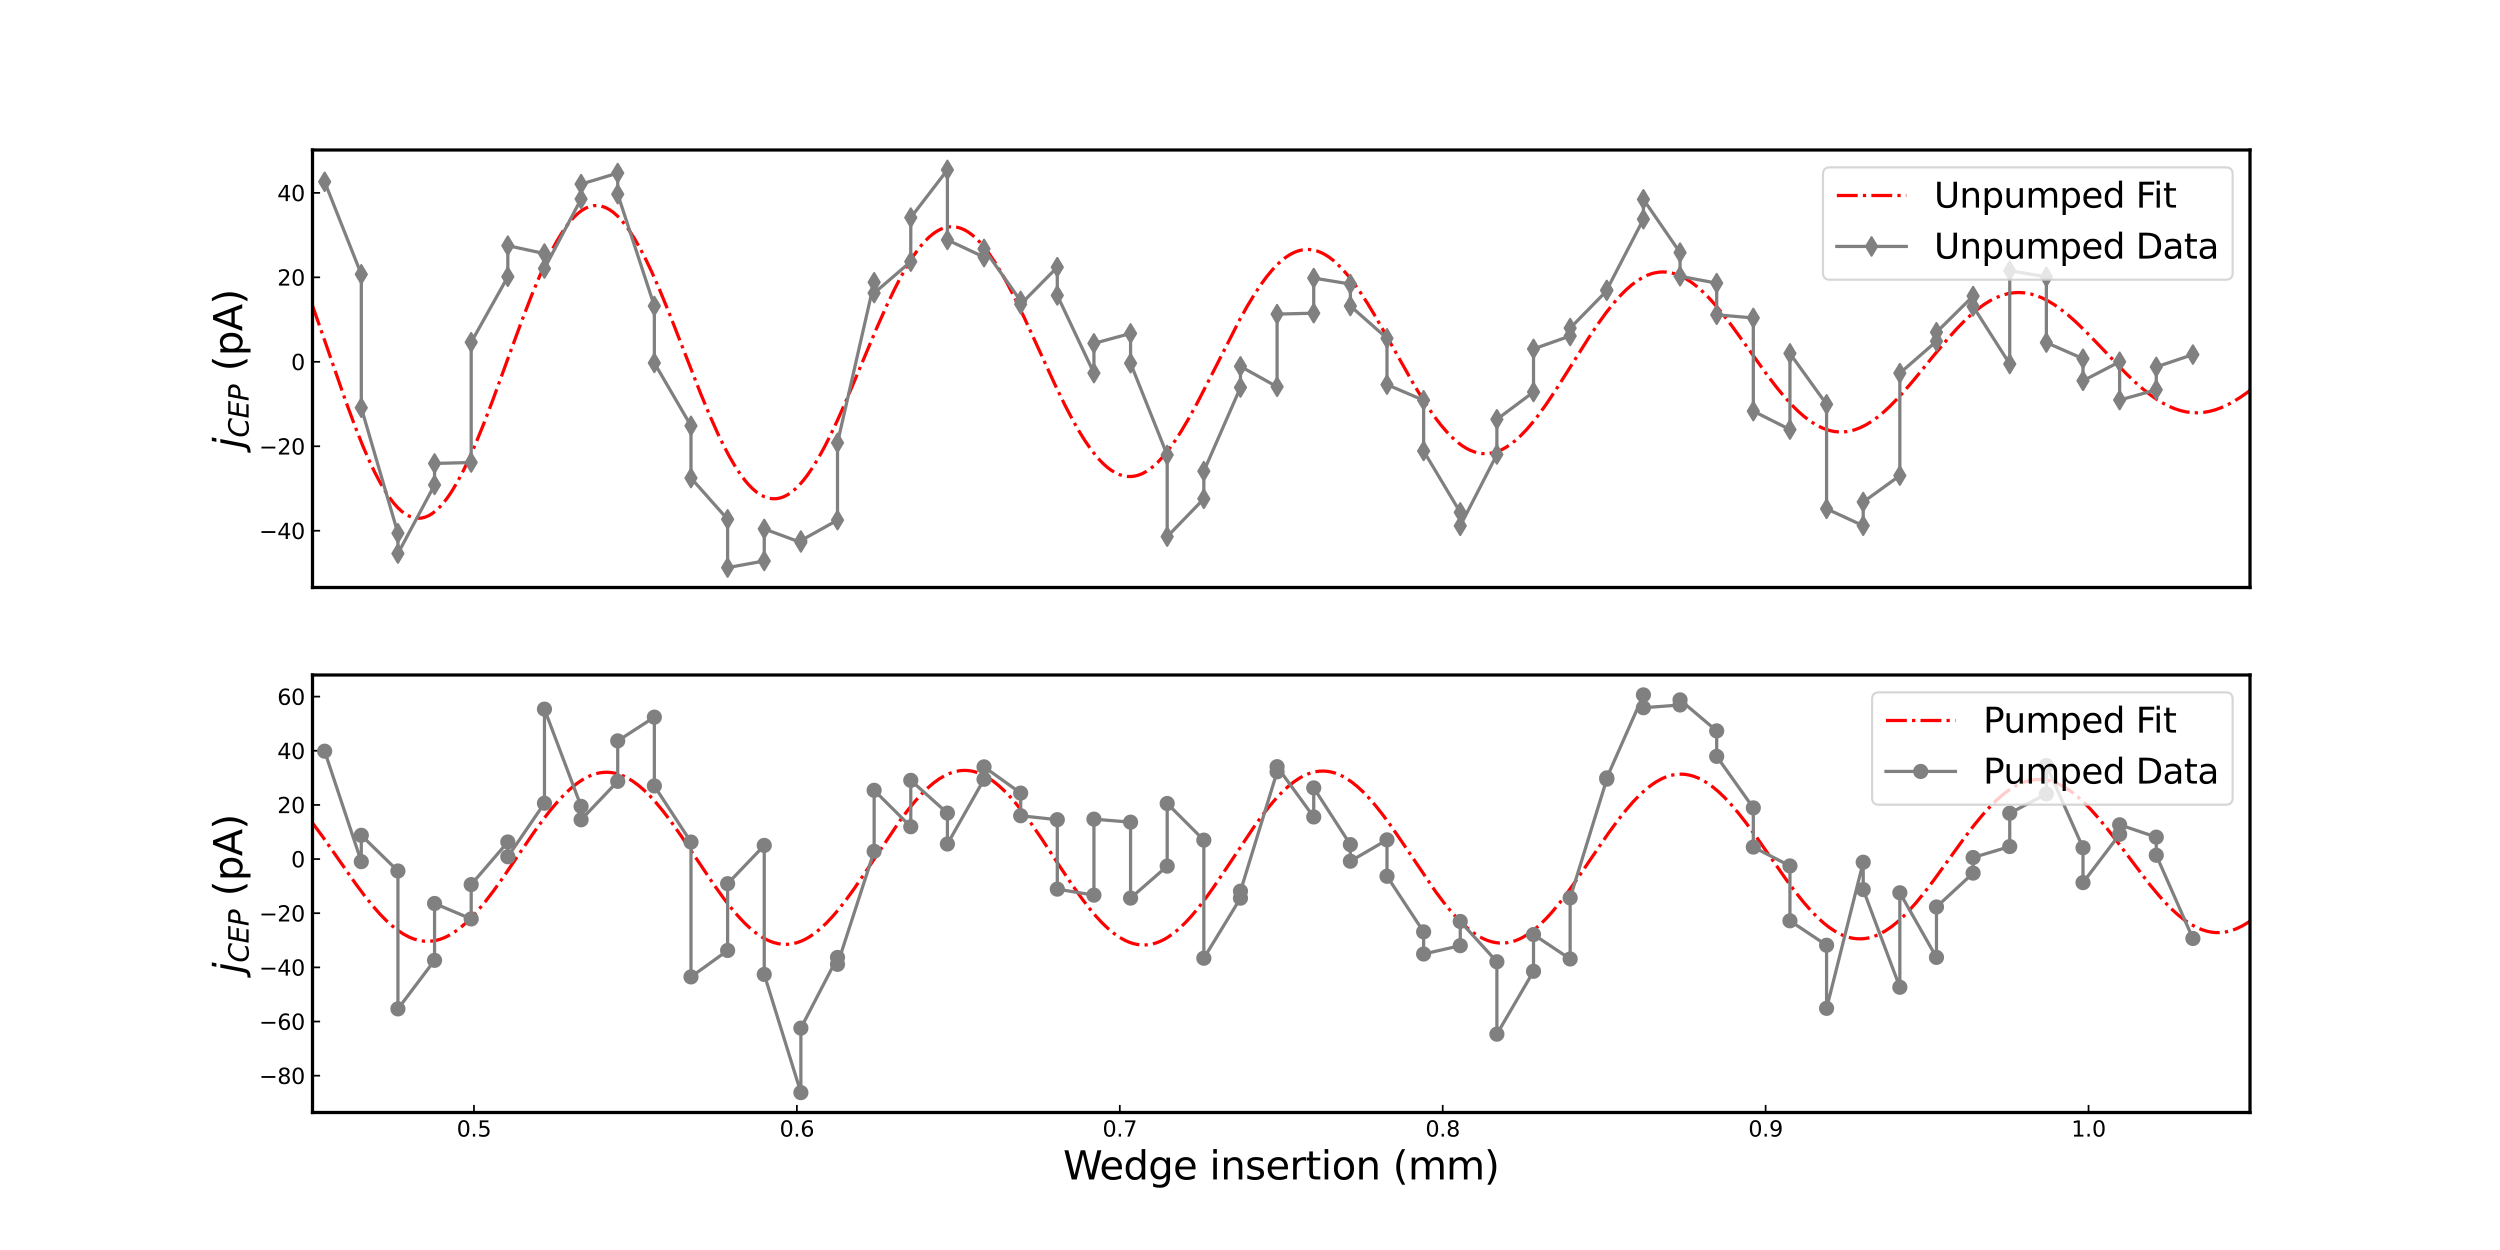 <?xml version="1.0" encoding="utf-8" standalone="no"?>
<!DOCTYPE svg PUBLIC "-//W3C//DTD SVG 1.1//EN"
  "http://www.w3.org/Graphics/SVG/1.1/DTD/svg11.dtd">
<svg xmlns:xlink="http://www.w3.org/1999/xlink" width="1152pt" height="576pt" viewBox="0 0 1152 576" xmlns="http://www.w3.org/2000/svg" version="1.1">
 <defs>
  <style type="text/css">*{stroke-linejoin: round; stroke-linecap: butt}</style>
 </defs>
 <g id="figure_1">
  <g id="patch_1">
   <path d="M 0 576 
L 1152 576 
L 1152 0 
L 0 0 
z
" style="fill: #ffffff"/>
  </g>
  <g id="axes_1">
   <g id="patch_2">
    <path d="M 144 270.72 
L 1036.8 270.72 
L 1036.8 69.12 
L 144 69.12 
z
" style="fill: #ffffff"/>
   </g>
   <g id="matplotlib.axis_1"/>
   <g id="matplotlib.axis_2">
    <g id="ytick_1">
     <g id="line2d_1">
      <defs>
       <path id="m632909f15f" d="M 0 0 
L 3.5 0 
" style="stroke: #000000; stroke-width: 0.8"/>
      </defs>
      <g>
       <use xlink:href="#m632909f15f" x="144" y="244.576" style="stroke: #000000; stroke-width: 0.8"/>
      </g>
     </g>
     <g id="text_1">
      <!-- −40 -->
      <g transform="translate(119.395 248.375) scale(0.1 -0.1)">
       <defs>
        <path id="DejaVuSans-2212" d="M 678 2272 
L 4684 2272 
L 4684 1741 
L 678 1741 
L 678 2272 
z
" transform="scale(0.016)"/>
        <path id="DejaVuSans-34" d="M 2419 4116 
L 825 1625 
L 2419 1625 
L 2419 4116 
z
M 2253 4666 
L 3047 4666 
L 3047 1625 
L 3713 1625 
L 3713 1100 
L 3047 1100 
L 3047 0 
L 2419 0 
L 2419 1100 
L 313 1100 
L 313 1709 
L 2253 4666 
z
" transform="scale(0.016)"/>
        <path id="DejaVuSans-30" d="M 2034 4250 
Q 1547 4250 1301 3770 
Q 1056 3291 1056 2328 
Q 1056 1369 1301 889 
Q 1547 409 2034 409 
Q 2525 409 2770 889 
Q 3016 1369 3016 2328 
Q 3016 3291 2770 3770 
Q 2525 4250 2034 4250 
z
M 2034 4750 
Q 2819 4750 3233 4129 
Q 3647 3509 3647 2328 
Q 3647 1150 3233 529 
Q 2819 -91 2034 -91 
Q 1250 -91 836 529 
Q 422 1150 422 2328 
Q 422 3509 836 4129 
Q 1250 4750 2034 4750 
z
" transform="scale(0.016)"/>
       </defs>
       <use xlink:href="#DejaVuSans-2212"/>
       <use xlink:href="#DejaVuSans-34" transform="translate(83.789 0)"/>
       <use xlink:href="#DejaVuSans-30" transform="translate(147.412 0)"/>
      </g>
     </g>
    </g>
    <g id="ytick_2">
     <g id="line2d_2">
      <g>
       <use xlink:href="#m632909f15f" x="144" y="205.65" style="stroke: #000000; stroke-width: 0.8"/>
      </g>
     </g>
     <g id="text_2">
      <!-- −20 -->
      <g transform="translate(119.395 209.449) scale(0.1 -0.1)">
       <defs>
        <path id="DejaVuSans-32" d="M 1228 531 
L 3431 531 
L 3431 0 
L 469 0 
L 469 531 
Q 828 903 1448 1529 
Q 2069 2156 2228 2338 
Q 2531 2678 2651 2914 
Q 2772 3150 2772 3378 
Q 2772 3750 2511 3984 
Q 2250 4219 1831 4219 
Q 1534 4219 1204 4116 
Q 875 4013 500 3803 
L 500 4441 
Q 881 4594 1212 4672 
Q 1544 4750 1819 4750 
Q 2544 4750 2975 4387 
Q 3406 4025 3406 3419 
Q 3406 3131 3298 2873 
Q 3191 2616 2906 2266 
Q 2828 2175 2409 1742 
Q 1991 1309 1228 531 
z
" transform="scale(0.016)"/>
       </defs>
       <use xlink:href="#DejaVuSans-2212"/>
       <use xlink:href="#DejaVuSans-32" transform="translate(83.789 0)"/>
       <use xlink:href="#DejaVuSans-30" transform="translate(147.412 0)"/>
      </g>
     </g>
    </g>
    <g id="ytick_3">
     <g id="line2d_3">
      <g>
       <use xlink:href="#m632909f15f" x="144" y="166.723" style="stroke: #000000; stroke-width: 0.8"/>
      </g>
     </g>
     <g id="text_3">
      <!-- 0 -->
      <g transform="translate(134.137 170.523) scale(0.1 -0.1)">
       <use xlink:href="#DejaVuSans-30"/>
      </g>
     </g>
    </g>
    <g id="ytick_4">
     <g id="line2d_4">
      <g>
       <use xlink:href="#m632909f15f" x="144" y="127.797" style="stroke: #000000; stroke-width: 0.8"/>
      </g>
     </g>
     <g id="text_4">
      <!-- 20 -->
      <g transform="translate(127.775 131.596) scale(0.1 -0.1)">
       <use xlink:href="#DejaVuSans-32"/>
       <use xlink:href="#DejaVuSans-30" transform="translate(63.623 0)"/>
      </g>
     </g>
    </g>
    <g id="ytick_5">
     <g id="line2d_5">
      <g>
       <use xlink:href="#m632909f15f" x="144" y="88.871" style="stroke: #000000; stroke-width: 0.8"/>
      </g>
     </g>
     <g id="text_5">
      <!-- 40 -->
      <g transform="translate(127.775 92.67) scale(0.1 -0.1)">
       <use xlink:href="#DejaVuSans-34"/>
       <use xlink:href="#DejaVuSans-30" transform="translate(63.623 0)"/>
      </g>
     </g>
    </g>
    <g id="text_6">
     <!-- $ j_{CEP} $ (pA) -->
     <g transform="translate(111.615 206.64) rotate(-90) scale(0.18 -0.18)">
      <defs>
       <path id="DejaVuSans-Oblique-6a" d="M 928 3500 
L 1503 3500 
L 813 -63 
L 809 -78 
Q 694 -675 544 -897 
Q 403 -1106 132 -1218 
Q -138 -1331 -506 -1331 
L -722 -1331 
L -628 -844 
L -481 -844 
Q -144 -844 -1 -703 
Q 141 -563 238 -63 
L 928 3500 
z
M 1197 4863 
L 1772 4863 
L 1631 4134 
L 1056 4134 
L 1197 4863 
z
" transform="scale(0.016)"/>
       <path id="DejaVuSans-Oblique-43" d="M 4447 4306 
L 4319 3641 
Q 4019 3944 3683 4091 
Q 3347 4238 2956 4238 
Q 2422 4238 2017 3981 
Q 1613 3725 1319 3200 
Q 1131 2863 1032 2486 
Q 934 2109 934 1728 
Q 934 1091 1264 756 
Q 1594 422 2222 422 
Q 2656 422 3056 561 
Q 3456 700 3834 978 
L 3688 231 
Q 3316 72 2936 -9 
Q 2556 -91 2175 -91 
Q 1278 -91 773 396 
Q 269 884 269 1753 
Q 269 2309 461 2846 
Q 653 3384 1013 3828 
Q 1394 4300 1883 4525 
Q 2372 4750 3022 4750 
Q 3422 4750 3780 4639 
Q 4138 4528 4447 4306 
z
" transform="scale(0.016)"/>
       <path id="DejaVuSans-Oblique-45" d="M 1081 4666 
L 4031 4666 
L 3928 4134 
L 1606 4134 
L 1338 2753 
L 3566 2753 
L 3463 2222 
L 1234 2222 
L 909 531 
L 3284 531 
L 3181 0 
L 172 0 
L 1081 4666 
z
" transform="scale(0.016)"/>
       <path id="DejaVuSans-Oblique-50" d="M 1081 4666 
L 2541 4666 
Q 3178 4666 3512 4369 
Q 3847 4072 3847 3500 
Q 3847 2731 3353 2303 
Q 2859 1875 1966 1875 
L 1172 1875 
L 806 0 
L 172 0 
L 1081 4666 
z
M 1613 4147 
L 1275 2394 
L 2069 2394 
Q 2606 2394 2893 2669 
Q 3181 2944 3181 3456 
Q 3181 3784 2986 3965 
Q 2791 4147 2438 4147 
L 1613 4147 
z
" transform="scale(0.016)"/>
       <path id="DejaVuSans-20" transform="scale(0.016)"/>
       <path id="DejaVuSans-28" d="M 1984 4856 
Q 1566 4138 1362 3434 
Q 1159 2731 1159 2009 
Q 1159 1288 1364 580 
Q 1569 -128 1984 -844 
L 1484 -844 
Q 1016 -109 783 600 
Q 550 1309 550 2009 
Q 550 2706 781 3412 
Q 1013 4119 1484 4856 
L 1984 4856 
z
" transform="scale(0.016)"/>
       <path id="DejaVuSans-70" d="M 1159 525 
L 1159 -1331 
L 581 -1331 
L 581 3500 
L 1159 3500 
L 1159 2969 
Q 1341 3281 1617 3432 
Q 1894 3584 2278 3584 
Q 2916 3584 3314 3078 
Q 3713 2572 3713 1747 
Q 3713 922 3314 415 
Q 2916 -91 2278 -91 
Q 1894 -91 1617 61 
Q 1341 213 1159 525 
z
M 3116 1747 
Q 3116 2381 2855 2742 
Q 2594 3103 2138 3103 
Q 1681 3103 1420 2742 
Q 1159 2381 1159 1747 
Q 1159 1113 1420 752 
Q 1681 391 2138 391 
Q 2594 391 2855 752 
Q 3116 1113 3116 1747 
z
" transform="scale(0.016)"/>
       <path id="DejaVuSans-41" d="M 2188 4044 
L 1331 1722 
L 3047 1722 
L 2188 4044 
z
M 1831 4666 
L 2547 4666 
L 4325 0 
L 3669 0 
L 3244 1197 
L 1141 1197 
L 716 0 
L 50 0 
L 1831 4666 
z
" transform="scale(0.016)"/>
       <path id="DejaVuSans-29" d="M 513 4856 
L 1013 4856 
Q 1481 4119 1714 3412 
Q 1947 2706 1947 2009 
Q 1947 1309 1714 600 
Q 1481 -109 1013 -844 
L 513 -844 
Q 928 -128 1133 580 
Q 1338 1288 1338 2009 
Q 1338 2731 1133 3434 
Q 928 4138 513 4856 
z
" transform="scale(0.016)"/>
      </defs>
      <use xlink:href="#DejaVuSans-Oblique-6a" transform="translate(0 0.016)"/>
      <use xlink:href="#DejaVuSans-Oblique-43" transform="translate(27.783 -16.391) scale(0.7)"/>
      <use xlink:href="#DejaVuSans-Oblique-45" transform="translate(76.66 -16.391) scale(0.7)"/>
      <use xlink:href="#DejaVuSans-Oblique-50" transform="translate(120.889 -16.391) scale(0.7)"/>
      <use xlink:href="#DejaVuSans-20" transform="translate(165.835 0.016)"/>
      <use xlink:href="#DejaVuSans-28" transform="translate(197.622 0.016)"/>
      <use xlink:href="#DejaVuSans-70" transform="translate(236.636 0.016)"/>
      <use xlink:href="#DejaVuSans-41" transform="translate(300.112 0.016)"/>
      <use xlink:href="#DejaVuSans-29" transform="translate(368.521 0.016)"/>
     </g>
    </g>
   </g>
   <g id="line2d_6">
    <path d="M 144 140.861 
L 149.362 156.215 
L 159.193 184.553 
L 163.661 196.632 
L 167.236 205.591 
L 169.917 211.79 
L 172.598 217.471 
L 175.279 222.577 
L 177.96 227.055 
L 179.748 229.669 
L 181.535 231.973 
L 183.323 233.956 
L 185.11 235.609 
L 186.897 236.926 
L 188.685 237.901 
L 190.472 238.53 
L 192.259 238.812 
L 194.047 238.745 
L 195.834 238.331 
L 197.622 237.573 
L 199.409 236.475 
L 201.196 235.043 
L 202.984 233.284 
L 204.771 231.208 
L 206.559 228.825 
L 208.346 226.146 
L 211.027 221.605 
L 213.708 216.481 
L 216.389 210.829 
L 219.07 204.712 
L 222.645 195.947 
L 227.114 184.25 
L 234.263 164.649 
L 240.519 147.611 
L 244.987 136.076 
L 248.562 127.488 
L 251.243 121.524 
L 253.924 116.038 
L 256.605 111.085 
L 259.286 106.717 
L 261.074 104.151 
L 262.861 101.876 
L 264.649 99.901 
L 266.436 98.234 
L 268.223 96.884 
L 270.011 95.854 
L 271.798 95.15 
L 273.586 94.773 
L 275.373 94.724 
L 277.16 95.004 
L 278.948 95.608 
L 280.735 96.535 
L 282.523 97.777 
L 284.31 99.33 
L 286.097 101.184 
L 287.885 103.33 
L 289.672 105.757 
L 292.353 109.898 
L 295.034 114.596 
L 297.715 119.801 
L 300.396 125.456 
L 303.971 133.586 
L 308.44 144.478 
L 314.695 160.503 
L 322.739 181.072 
L 327.207 191.83 
L 330.782 199.819 
L 333.463 205.354 
L 336.144 210.435 
L 338.825 215.009 
L 341.506 219.031 
L 343.294 221.386 
L 345.081 223.467 
L 346.868 225.266 
L 348.656 226.775 
L 350.443 227.988 
L 352.231 228.901 
L 354.018 229.509 
L 355.805 229.811 
L 357.593 229.807 
L 359.38 229.498 
L 361.168 228.886 
L 362.955 227.974 
L 364.742 226.769 
L 366.53 225.277 
L 368.317 223.506 
L 370.105 221.465 
L 371.892 219.164 
L 374.573 215.252 
L 377.254 210.827 
L 379.935 205.938 
L 382.616 200.639 
L 386.191 193.037 
L 390.659 182.878 
L 396.915 167.98 
L 404.065 150.993 
L 408.533 140.933 
L 412.108 133.434 
L 414.789 128.22 
L 417.47 123.417 
L 420.151 119.075 
L 422.832 115.235 
L 424.62 112.974 
L 426.407 110.962 
L 428.195 109.21 
L 429.982 107.724 
L 431.769 106.509 
L 433.557 105.572 
L 435.344 104.915 
L 437.132 104.539 
L 438.919 104.447 
L 440.706 104.637 
L 442.494 105.108 
L 444.281 105.855 
L 446.068 106.875 
L 447.856 108.162 
L 449.643 109.709 
L 451.431 111.507 
L 453.218 113.547 
L 455.899 117.038 
L 458.58 121.01 
L 461.261 125.418 
L 463.942 130.213 
L 467.517 137.118 
L 471.986 146.38 
L 478.241 160.025 
L 486.285 177.567 
L 490.753 186.756 
L 494.328 193.588 
L 497.009 198.328 
L 499.69 202.684 
L 502.371 206.613 
L 505.052 210.077 
L 506.84 212.11 
L 508.627 213.913 
L 510.414 215.477 
L 512.202 216.797 
L 513.989 217.867 
L 515.777 218.682 
L 517.564 219.242 
L 519.351 219.543 
L 521.139 219.586 
L 522.926 219.371 
L 524.714 218.9 
L 526.501 218.178 
L 528.288 217.207 
L 530.076 215.994 
L 531.863 214.546 
L 533.65 212.87 
L 536.332 209.949 
L 539.013 206.569 
L 541.694 202.77 
L 544.375 198.594 
L 547.95 192.52 
L 551.524 185.978 
L 555.993 177.334 
L 571.186 147.453 
L 574.76 141.059 
L 578.335 135.163 
L 581.016 131.131 
L 583.697 127.48 
L 586.378 124.244 
L 589.059 121.455 
L 590.847 119.857 
L 592.634 118.476 
L 594.422 117.318 
L 596.209 116.387 
L 597.996 115.686 
L 599.784 115.217 
L 601.571 114.983 
L 603.359 114.981 
L 605.146 115.213 
L 606.933 115.675 
L 608.721 116.364 
L 610.508 117.276 
L 612.295 118.406 
L 614.083 119.747 
L 615.87 121.292 
L 618.551 123.973 
L 621.232 127.064 
L 623.914 130.527 
L 626.595 134.326 
L 630.169 139.836 
L 633.744 145.757 
L 639.106 155.155 
L 651.618 177.394 
L 655.193 183.293 
L 658.768 188.785 
L 661.449 192.578 
L 664.13 196.049 
L 666.811 199.163 
L 669.492 201.89 
L 672.173 204.205 
L 673.96 205.509 
L 675.748 206.614 
L 677.535 207.517 
L 679.323 208.215 
L 681.11 208.705 
L 682.897 208.986 
L 684.685 209.058 
L 686.472 208.921 
L 688.259 208.578 
L 690.047 208.03 
L 691.834 207.282 
L 693.622 206.338 
L 695.409 205.204 
L 698.09 203.158 
L 700.771 200.724 
L 703.452 197.928 
L 706.133 194.804 
L 708.814 191.386 
L 712.389 186.441 
L 716.858 179.77 
L 723.114 169.886 
L 732.05 155.705 
L 736.519 149.044 
L 740.094 144.096 
L 743.668 139.586 
L 746.35 136.538 
L 749.031 133.81 
L 751.712 131.429 
L 754.393 129.416 
L 757.074 127.791 
L 758.861 126.929 
L 760.649 126.249 
L 762.436 125.752 
L 764.223 125.441 
L 766.011 125.314 
L 767.798 125.373 
L 769.586 125.615 
L 771.373 126.038 
L 773.16 126.64 
L 774.948 127.417 
L 776.735 128.363 
L 779.416 130.09 
L 782.097 132.166 
L 784.778 134.565 
L 787.459 137.261 
L 790.141 140.222 
L 793.715 144.524 
L 798.184 150.35 
L 803.546 157.765 
L 814.27 172.753 
L 818.739 178.587 
L 822.314 182.908 
L 825.888 186.838 
L 828.569 189.486 
L 831.25 191.85 
L 833.932 193.906 
L 836.613 195.637 
L 839.294 197.025 
L 841.975 198.061 
L 843.762 198.551 
L 845.55 198.879 
L 847.337 199.045 
L 849.124 199.049 
L 850.912 198.891 
L 852.699 198.574 
L 854.486 198.1 
L 857.168 197.101 
L 859.849 195.769 
L 862.53 194.122 
L 865.211 192.18 
L 867.892 189.965 
L 870.573 187.505 
L 874.148 183.89 
L 877.723 179.96 
L 882.191 174.722 
L 891.128 163.769 
L 897.384 156.288 
L 901.852 151.31 
L 905.427 147.657 
L 909.002 144.366 
L 911.683 142.171 
L 914.364 140.232 
L 917.045 138.569 
L 919.726 137.196 
L 922.407 136.125 
L 925.088 135.364 
L 927.769 134.918 
L 930.45 134.789 
L 933.132 134.975 
L 935.813 135.471 
L 938.494 136.27 
L 941.175 137.359 
L 943.856 138.724 
L 946.537 140.348 
L 949.218 142.212 
L 952.793 145.032 
L 956.368 148.18 
L 960.836 152.482 
L 966.198 158.004 
L 979.604 172.016 
L 984.072 176.281 
L 987.647 179.402 
L 991.222 182.206 
L 993.903 184.071 
L 996.584 185.713 
L 999.265 187.116 
L 1001.946 188.269 
L 1004.627 189.16 
L 1007.308 189.785 
L 1009.989 190.139 
L 1012.67 190.22 
L 1015.351 190.032 
L 1018.032 189.578 
L 1020.714 188.867 
L 1023.395 187.908 
L 1026.076 186.714 
L 1028.757 185.3 
L 1032.332 183.103 
L 1035.906 180.593 
L 1036.8 179.922 
L 1036.8 179.922 
" clip-path="url(#p773d32c5bf)" style="fill: none; stroke-dasharray: 9.6,2.4,1.5,2.4; stroke-dashoffset: 0; stroke: #ff0000; stroke-width: 1.5"/>
   </g>
   <g id="line2d_7">
    <path d="M 149.604 83.775 
L 166.484 126.398 
L 166.484 187.891 
L 183.364 245.724 
L 183.364 255.083 
L 200.244 223.452 
L 200.244 213.558 
L 217.124 213.12 
L 217.124 157.705 
L 234.004 127.527 
L 234.004 113.2 
L 250.884 116.846 
L 250.884 123.732 
L 267.764 91.69 
L 267.764 84.852 
L 284.644 79.743 
L 284.644 89.484 
L 301.524 140.993 
L 301.524 167.239 
L 318.404 196.221 
L 318.404 220.275 
L 335.285 239.3 
L 335.285 261.556 
L 352.165 258.487 
L 352.165 243.726 
L 369.045 249.967 
L 369.045 249.102 
L 385.925 239.668 
L 385.925 204.05 
L 402.805 130.081 
L 402.805 135.051 
L 419.685 120.572 
L 419.685 100.26 
L 436.565 78.284 
L 436.565 110.55 
L 453.445 118.471 
L 453.445 114.69 
L 470.325 138.681 
L 470.325 140.202 
L 487.205 123.123 
L 487.205 136.138 
L 504.085 171.925 
L 504.085 158.233 
L 520.966 153.652 
L 520.966 167.372 
L 537.846 209.665 
L 537.846 247.281 
L 554.726 229.842 
L 554.726 217.121 
L 571.606 178.564 
L 571.606 168.832 
L 588.486 178.238 
L 588.486 144.742 
L 605.366 144.313 
L 605.366 128.136 
L 622.246 130.887 
L 622.246 140.999 
L 639.126 155.897 
L 639.126 177.233 
L 656.006 184.455 
L 656.006 207.81 
L 672.886 236.108 
L 672.886 242.31 
L 689.766 209.418 
L 689.766 193.228 
L 706.647 180.639 
L 706.647 160.781 
L 723.527 154.818 
L 723.527 151.197 
L 740.407 133.968 
L 740.407 133.587 
L 757.287 101.006 
L 757.287 91.859 
L 774.167 116.393 
L 774.167 127.31 
L 791.047 130.47 
L 791.047 145.043 
L 807.927 146.513 
L 807.927 189.453 
L 824.807 197.951 
L 824.807 162.858 
L 841.687 186.326 
L 841.687 234.457 
L 858.567 242.256 
L 858.567 231.338 
L 875.447 219.156 
L 875.447 171.962 
L 892.328 157.249 
L 892.328 153.108 
L 909.208 136.416 
L 909.208 141.199 
L 926.088 167.719 
L 926.088 124.744 
L 942.968 127.547 
L 942.968 157.858 
L 959.848 165.288 
L 959.848 175.46 
L 976.728 166.698 
L 976.728 184.338 
L 993.608 179.618 
L 993.608 169.075 
L 1010.488 163.391 
" clip-path="url(#p773d32c5bf)" style="fill: none; stroke: #808080; stroke-width: 1.5; stroke-linecap: square"/>
    <defs>
     <path id="mfd008d7953" d="M 0 4.243 
L 2.546 0 
L 0 -4.243 
L -2.546 0 
z
" style="stroke: #808080; stroke-linejoin: miter"/>
    </defs>
    <g clip-path="url(#p773d32c5bf)">
     <use xlink:href="#mfd008d7953" x="149.604" y="83.775" style="fill: #808080; stroke: #808080; stroke-linejoin: miter"/>
     <use xlink:href="#mfd008d7953" x="166.484" y="126.398" style="fill: #808080; stroke: #808080; stroke-linejoin: miter"/>
     <use xlink:href="#mfd008d7953" x="166.484" y="187.891" style="fill: #808080; stroke: #808080; stroke-linejoin: miter"/>
     <use xlink:href="#mfd008d7953" x="183.364" y="245.724" style="fill: #808080; stroke: #808080; stroke-linejoin: miter"/>
     <use xlink:href="#mfd008d7953" x="183.364" y="255.083" style="fill: #808080; stroke: #808080; stroke-linejoin: miter"/>
     <use xlink:href="#mfd008d7953" x="200.244" y="223.452" style="fill: #808080; stroke: #808080; stroke-linejoin: miter"/>
     <use xlink:href="#mfd008d7953" x="200.244" y="213.558" style="fill: #808080; stroke: #808080; stroke-linejoin: miter"/>
     <use xlink:href="#mfd008d7953" x="217.124" y="213.12" style="fill: #808080; stroke: #808080; stroke-linejoin: miter"/>
     <use xlink:href="#mfd008d7953" x="217.124" y="157.705" style="fill: #808080; stroke: #808080; stroke-linejoin: miter"/>
     <use xlink:href="#mfd008d7953" x="234.004" y="127.527" style="fill: #808080; stroke: #808080; stroke-linejoin: miter"/>
     <use xlink:href="#mfd008d7953" x="234.004" y="113.2" style="fill: #808080; stroke: #808080; stroke-linejoin: miter"/>
     <use xlink:href="#mfd008d7953" x="250.884" y="116.846" style="fill: #808080; stroke: #808080; stroke-linejoin: miter"/>
     <use xlink:href="#mfd008d7953" x="250.884" y="123.732" style="fill: #808080; stroke: #808080; stroke-linejoin: miter"/>
     <use xlink:href="#mfd008d7953" x="267.764" y="91.69" style="fill: #808080; stroke: #808080; stroke-linejoin: miter"/>
     <use xlink:href="#mfd008d7953" x="267.764" y="84.852" style="fill: #808080; stroke: #808080; stroke-linejoin: miter"/>
     <use xlink:href="#mfd008d7953" x="284.644" y="79.743" style="fill: #808080; stroke: #808080; stroke-linejoin: miter"/>
     <use xlink:href="#mfd008d7953" x="284.644" y="89.484" style="fill: #808080; stroke: #808080; stroke-linejoin: miter"/>
     <use xlink:href="#mfd008d7953" x="301.524" y="140.993" style="fill: #808080; stroke: #808080; stroke-linejoin: miter"/>
     <use xlink:href="#mfd008d7953" x="301.524" y="167.239" style="fill: #808080; stroke: #808080; stroke-linejoin: miter"/>
     <use xlink:href="#mfd008d7953" x="318.404" y="196.221" style="fill: #808080; stroke: #808080; stroke-linejoin: miter"/>
     <use xlink:href="#mfd008d7953" x="318.404" y="220.275" style="fill: #808080; stroke: #808080; stroke-linejoin: miter"/>
     <use xlink:href="#mfd008d7953" x="335.285" y="239.3" style="fill: #808080; stroke: #808080; stroke-linejoin: miter"/>
     <use xlink:href="#mfd008d7953" x="335.285" y="261.556" style="fill: #808080; stroke: #808080; stroke-linejoin: miter"/>
     <use xlink:href="#mfd008d7953" x="352.165" y="258.487" style="fill: #808080; stroke: #808080; stroke-linejoin: miter"/>
     <use xlink:href="#mfd008d7953" x="352.165" y="243.726" style="fill: #808080; stroke: #808080; stroke-linejoin: miter"/>
     <use xlink:href="#mfd008d7953" x="369.045" y="249.967" style="fill: #808080; stroke: #808080; stroke-linejoin: miter"/>
     <use xlink:href="#mfd008d7953" x="369.045" y="249.102" style="fill: #808080; stroke: #808080; stroke-linejoin: miter"/>
     <use xlink:href="#mfd008d7953" x="385.925" y="239.668" style="fill: #808080; stroke: #808080; stroke-linejoin: miter"/>
     <use xlink:href="#mfd008d7953" x="385.925" y="204.05" style="fill: #808080; stroke: #808080; stroke-linejoin: miter"/>
     <use xlink:href="#mfd008d7953" x="402.805" y="130.081" style="fill: #808080; stroke: #808080; stroke-linejoin: miter"/>
     <use xlink:href="#mfd008d7953" x="402.805" y="135.051" style="fill: #808080; stroke: #808080; stroke-linejoin: miter"/>
     <use xlink:href="#mfd008d7953" x="419.685" y="120.572" style="fill: #808080; stroke: #808080; stroke-linejoin: miter"/>
     <use xlink:href="#mfd008d7953" x="419.685" y="100.26" style="fill: #808080; stroke: #808080; stroke-linejoin: miter"/>
     <use xlink:href="#mfd008d7953" x="436.565" y="78.284" style="fill: #808080; stroke: #808080; stroke-linejoin: miter"/>
     <use xlink:href="#mfd008d7953" x="436.565" y="110.55" style="fill: #808080; stroke: #808080; stroke-linejoin: miter"/>
     <use xlink:href="#mfd008d7953" x="453.445" y="118.471" style="fill: #808080; stroke: #808080; stroke-linejoin: miter"/>
     <use xlink:href="#mfd008d7953" x="453.445" y="114.69" style="fill: #808080; stroke: #808080; stroke-linejoin: miter"/>
     <use xlink:href="#mfd008d7953" x="470.325" y="138.681" style="fill: #808080; stroke: #808080; stroke-linejoin: miter"/>
     <use xlink:href="#mfd008d7953" x="470.325" y="140.202" style="fill: #808080; stroke: #808080; stroke-linejoin: miter"/>
     <use xlink:href="#mfd008d7953" x="487.205" y="123.123" style="fill: #808080; stroke: #808080; stroke-linejoin: miter"/>
     <use xlink:href="#mfd008d7953" x="487.205" y="136.138" style="fill: #808080; stroke: #808080; stroke-linejoin: miter"/>
     <use xlink:href="#mfd008d7953" x="504.085" y="171.925" style="fill: #808080; stroke: #808080; stroke-linejoin: miter"/>
     <use xlink:href="#mfd008d7953" x="504.085" y="158.233" style="fill: #808080; stroke: #808080; stroke-linejoin: miter"/>
     <use xlink:href="#mfd008d7953" x="520.966" y="153.652" style="fill: #808080; stroke: #808080; stroke-linejoin: miter"/>
     <use xlink:href="#mfd008d7953" x="520.966" y="167.372" style="fill: #808080; stroke: #808080; stroke-linejoin: miter"/>
     <use xlink:href="#mfd008d7953" x="537.846" y="209.665" style="fill: #808080; stroke: #808080; stroke-linejoin: miter"/>
     <use xlink:href="#mfd008d7953" x="537.846" y="247.281" style="fill: #808080; stroke: #808080; stroke-linejoin: miter"/>
     <use xlink:href="#mfd008d7953" x="554.726" y="229.842" style="fill: #808080; stroke: #808080; stroke-linejoin: miter"/>
     <use xlink:href="#mfd008d7953" x="554.726" y="217.121" style="fill: #808080; stroke: #808080; stroke-linejoin: miter"/>
     <use xlink:href="#mfd008d7953" x="571.606" y="178.564" style="fill: #808080; stroke: #808080; stroke-linejoin: miter"/>
     <use xlink:href="#mfd008d7953" x="571.606" y="168.832" style="fill: #808080; stroke: #808080; stroke-linejoin: miter"/>
     <use xlink:href="#mfd008d7953" x="588.486" y="178.238" style="fill: #808080; stroke: #808080; stroke-linejoin: miter"/>
     <use xlink:href="#mfd008d7953" x="588.486" y="144.742" style="fill: #808080; stroke: #808080; stroke-linejoin: miter"/>
     <use xlink:href="#mfd008d7953" x="605.366" y="144.313" style="fill: #808080; stroke: #808080; stroke-linejoin: miter"/>
     <use xlink:href="#mfd008d7953" x="605.366" y="128.136" style="fill: #808080; stroke: #808080; stroke-linejoin: miter"/>
     <use xlink:href="#mfd008d7953" x="622.246" y="130.887" style="fill: #808080; stroke: #808080; stroke-linejoin: miter"/>
     <use xlink:href="#mfd008d7953" x="622.246" y="140.999" style="fill: #808080; stroke: #808080; stroke-linejoin: miter"/>
     <use xlink:href="#mfd008d7953" x="639.126" y="155.897" style="fill: #808080; stroke: #808080; stroke-linejoin: miter"/>
     <use xlink:href="#mfd008d7953" x="639.126" y="177.233" style="fill: #808080; stroke: #808080; stroke-linejoin: miter"/>
     <use xlink:href="#mfd008d7953" x="656.006" y="184.455" style="fill: #808080; stroke: #808080; stroke-linejoin: miter"/>
     <use xlink:href="#mfd008d7953" x="656.006" y="207.81" style="fill: #808080; stroke: #808080; stroke-linejoin: miter"/>
     <use xlink:href="#mfd008d7953" x="672.886" y="236.108" style="fill: #808080; stroke: #808080; stroke-linejoin: miter"/>
     <use xlink:href="#mfd008d7953" x="672.886" y="242.31" style="fill: #808080; stroke: #808080; stroke-linejoin: miter"/>
     <use xlink:href="#mfd008d7953" x="689.766" y="209.418" style="fill: #808080; stroke: #808080; stroke-linejoin: miter"/>
     <use xlink:href="#mfd008d7953" x="689.766" y="193.228" style="fill: #808080; stroke: #808080; stroke-linejoin: miter"/>
     <use xlink:href="#mfd008d7953" x="706.647" y="180.639" style="fill: #808080; stroke: #808080; stroke-linejoin: miter"/>
     <use xlink:href="#mfd008d7953" x="706.647" y="160.781" style="fill: #808080; stroke: #808080; stroke-linejoin: miter"/>
     <use xlink:href="#mfd008d7953" x="723.527" y="154.818" style="fill: #808080; stroke: #808080; stroke-linejoin: miter"/>
     <use xlink:href="#mfd008d7953" x="723.527" y="151.197" style="fill: #808080; stroke: #808080; stroke-linejoin: miter"/>
     <use xlink:href="#mfd008d7953" x="740.407" y="133.968" style="fill: #808080; stroke: #808080; stroke-linejoin: miter"/>
     <use xlink:href="#mfd008d7953" x="740.407" y="133.587" style="fill: #808080; stroke: #808080; stroke-linejoin: miter"/>
     <use xlink:href="#mfd008d7953" x="757.287" y="101.006" style="fill: #808080; stroke: #808080; stroke-linejoin: miter"/>
     <use xlink:href="#mfd008d7953" x="757.287" y="91.859" style="fill: #808080; stroke: #808080; stroke-linejoin: miter"/>
     <use xlink:href="#mfd008d7953" x="774.167" y="116.393" style="fill: #808080; stroke: #808080; stroke-linejoin: miter"/>
     <use xlink:href="#mfd008d7953" x="774.167" y="127.31" style="fill: #808080; stroke: #808080; stroke-linejoin: miter"/>
     <use xlink:href="#mfd008d7953" x="791.047" y="130.47" style="fill: #808080; stroke: #808080; stroke-linejoin: miter"/>
     <use xlink:href="#mfd008d7953" x="791.047" y="145.043" style="fill: #808080; stroke: #808080; stroke-linejoin: miter"/>
     <use xlink:href="#mfd008d7953" x="807.927" y="146.513" style="fill: #808080; stroke: #808080; stroke-linejoin: miter"/>
     <use xlink:href="#mfd008d7953" x="807.927" y="189.453" style="fill: #808080; stroke: #808080; stroke-linejoin: miter"/>
     <use xlink:href="#mfd008d7953" x="824.807" y="197.951" style="fill: #808080; stroke: #808080; stroke-linejoin: miter"/>
     <use xlink:href="#mfd008d7953" x="824.807" y="162.858" style="fill: #808080; stroke: #808080; stroke-linejoin: miter"/>
     <use xlink:href="#mfd008d7953" x="841.687" y="186.326" style="fill: #808080; stroke: #808080; stroke-linejoin: miter"/>
     <use xlink:href="#mfd008d7953" x="841.687" y="234.457" style="fill: #808080; stroke: #808080; stroke-linejoin: miter"/>
     <use xlink:href="#mfd008d7953" x="858.567" y="242.256" style="fill: #808080; stroke: #808080; stroke-linejoin: miter"/>
     <use xlink:href="#mfd008d7953" x="858.567" y="231.338" style="fill: #808080; stroke: #808080; stroke-linejoin: miter"/>
     <use xlink:href="#mfd008d7953" x="875.447" y="219.156" style="fill: #808080; stroke: #808080; stroke-linejoin: miter"/>
     <use xlink:href="#mfd008d7953" x="875.447" y="171.962" style="fill: #808080; stroke: #808080; stroke-linejoin: miter"/>
     <use xlink:href="#mfd008d7953" x="892.328" y="157.249" style="fill: #808080; stroke: #808080; stroke-linejoin: miter"/>
     <use xlink:href="#mfd008d7953" x="892.328" y="153.108" style="fill: #808080; stroke: #808080; stroke-linejoin: miter"/>
     <use xlink:href="#mfd008d7953" x="909.208" y="136.416" style="fill: #808080; stroke: #808080; stroke-linejoin: miter"/>
     <use xlink:href="#mfd008d7953" x="909.208" y="141.199" style="fill: #808080; stroke: #808080; stroke-linejoin: miter"/>
     <use xlink:href="#mfd008d7953" x="926.088" y="167.719" style="fill: #808080; stroke: #808080; stroke-linejoin: miter"/>
     <use xlink:href="#mfd008d7953" x="926.088" y="124.744" style="fill: #808080; stroke: #808080; stroke-linejoin: miter"/>
     <use xlink:href="#mfd008d7953" x="942.968" y="127.547" style="fill: #808080; stroke: #808080; stroke-linejoin: miter"/>
     <use xlink:href="#mfd008d7953" x="942.968" y="157.858" style="fill: #808080; stroke: #808080; stroke-linejoin: miter"/>
     <use xlink:href="#mfd008d7953" x="959.848" y="165.288" style="fill: #808080; stroke: #808080; stroke-linejoin: miter"/>
     <use xlink:href="#mfd008d7953" x="959.848" y="175.46" style="fill: #808080; stroke: #808080; stroke-linejoin: miter"/>
     <use xlink:href="#mfd008d7953" x="976.728" y="166.698" style="fill: #808080; stroke: #808080; stroke-linejoin: miter"/>
     <use xlink:href="#mfd008d7953" x="976.728" y="184.338" style="fill: #808080; stroke: #808080; stroke-linejoin: miter"/>
     <use xlink:href="#mfd008d7953" x="993.608" y="179.618" style="fill: #808080; stroke: #808080; stroke-linejoin: miter"/>
     <use xlink:href="#mfd008d7953" x="993.608" y="169.075" style="fill: #808080; stroke: #808080; stroke-linejoin: miter"/>
     <use xlink:href="#mfd008d7953" x="1010.488" y="163.391" style="fill: #808080; stroke: #808080; stroke-linejoin: miter"/>
    </g>
   </g>
   <g id="patch_3">
    <path d="M 144 270.72 
L 144 69.12 
" style="fill: none; stroke: #000000; stroke-width: 1.5; stroke-linejoin: miter; stroke-linecap: square"/>
   </g>
   <g id="patch_4">
    <path d="M 1036.8 270.72 
L 1036.8 69.12 
" style="fill: none; stroke: #000000; stroke-width: 1.5; stroke-linejoin: miter; stroke-linecap: square"/>
   </g>
   <g id="patch_5">
    <path d="M 144 270.72 
L 1036.8 270.72 
" style="fill: none; stroke: #000000; stroke-width: 1.5; stroke-linejoin: miter; stroke-linecap: square"/>
   </g>
   <g id="patch_6">
    <path d="M 144 69.12 
L 1036.8 69.12 
" style="fill: none; stroke: #000000; stroke-width: 1.5; stroke-linejoin: miter; stroke-linecap: square"/>
   </g>
   <g id="legend_1">
    <g id="patch_7">
     <path d="M 843.22 128.89 
L 1025.6 128.89 
Q 1028.8 128.89 1028.8 125.69 
L 1028.8 80.32 
Q 1028.8 77.12 1025.6 77.12 
L 843.22 77.12 
Q 840.02 77.12 840.02 80.32 
L 840.02 125.69 
Q 840.02 128.89 843.22 128.89 
z
" style="fill: #ffffff; opacity: 0.8; stroke: #cccccc; stroke-linejoin: miter"/>
    </g>
    <g id="line2d_8">
     <path d="M 846.42 90.078 
L 862.42 90.078 
L 878.42 90.078 
" style="fill: none; stroke-dasharray: 9.6,2.4,1.5,2.4; stroke-dashoffset: 0; stroke: #ff0000; stroke-width: 1.5"/>
    </g>
    <g id="text_7">
     <!-- Unpumped Fit -->
     <g transform="translate(891.22 95.677) scale(0.16 -0.16)">
      <defs>
       <path id="DejaVuSans-55" d="M 556 4666 
L 1191 4666 
L 1191 1831 
Q 1191 1081 1462 751 
Q 1734 422 2344 422 
Q 2950 422 3222 751 
Q 3494 1081 3494 1831 
L 3494 4666 
L 4128 4666 
L 4128 1753 
Q 4128 841 3676 375 
Q 3225 -91 2344 -91 
Q 1459 -91 1007 375 
Q 556 841 556 1753 
L 556 4666 
z
" transform="scale(0.016)"/>
       <path id="DejaVuSans-6e" d="M 3513 2113 
L 3513 0 
L 2938 0 
L 2938 2094 
Q 2938 2591 2744 2837 
Q 2550 3084 2163 3084 
Q 1697 3084 1428 2787 
Q 1159 2491 1159 1978 
L 1159 0 
L 581 0 
L 581 3500 
L 1159 3500 
L 1159 2956 
Q 1366 3272 1645 3428 
Q 1925 3584 2291 3584 
Q 2894 3584 3203 3211 
Q 3513 2838 3513 2113 
z
" transform="scale(0.016)"/>
       <path id="DejaVuSans-75" d="M 544 1381 
L 544 3500 
L 1119 3500 
L 1119 1403 
Q 1119 906 1312 657 
Q 1506 409 1894 409 
Q 2359 409 2629 706 
Q 2900 1003 2900 1516 
L 2900 3500 
L 3475 3500 
L 3475 0 
L 2900 0 
L 2900 538 
Q 2691 219 2414 64 
Q 2138 -91 1772 -91 
Q 1169 -91 856 284 
Q 544 659 544 1381 
z
M 1991 3584 
L 1991 3584 
z
" transform="scale(0.016)"/>
       <path id="DejaVuSans-6d" d="M 3328 2828 
Q 3544 3216 3844 3400 
Q 4144 3584 4550 3584 
Q 5097 3584 5394 3201 
Q 5691 2819 5691 2113 
L 5691 0 
L 5113 0 
L 5113 2094 
Q 5113 2597 4934 2840 
Q 4756 3084 4391 3084 
Q 3944 3084 3684 2787 
Q 3425 2491 3425 1978 
L 3425 0 
L 2847 0 
L 2847 2094 
Q 2847 2600 2669 2842 
Q 2491 3084 2119 3084 
Q 1678 3084 1418 2786 
Q 1159 2488 1159 1978 
L 1159 0 
L 581 0 
L 581 3500 
L 1159 3500 
L 1159 2956 
Q 1356 3278 1631 3431 
Q 1906 3584 2284 3584 
Q 2666 3584 2933 3390 
Q 3200 3197 3328 2828 
z
" transform="scale(0.016)"/>
       <path id="DejaVuSans-65" d="M 3597 1894 
L 3597 1613 
L 953 1613 
Q 991 1019 1311 708 
Q 1631 397 2203 397 
Q 2534 397 2845 478 
Q 3156 559 3463 722 
L 3463 178 
Q 3153 47 2828 -22 
Q 2503 -91 2169 -91 
Q 1331 -91 842 396 
Q 353 884 353 1716 
Q 353 2575 817 3079 
Q 1281 3584 2069 3584 
Q 2775 3584 3186 3129 
Q 3597 2675 3597 1894 
z
M 3022 2063 
Q 3016 2534 2758 2815 
Q 2500 3097 2075 3097 
Q 1594 3097 1305 2825 
Q 1016 2553 972 2059 
L 3022 2063 
z
" transform="scale(0.016)"/>
       <path id="DejaVuSans-64" d="M 2906 2969 
L 2906 4863 
L 3481 4863 
L 3481 0 
L 2906 0 
L 2906 525 
Q 2725 213 2448 61 
Q 2172 -91 1784 -91 
Q 1150 -91 751 415 
Q 353 922 353 1747 
Q 353 2572 751 3078 
Q 1150 3584 1784 3584 
Q 2172 3584 2448 3432 
Q 2725 3281 2906 2969 
z
M 947 1747 
Q 947 1113 1208 752 
Q 1469 391 1925 391 
Q 2381 391 2643 752 
Q 2906 1113 2906 1747 
Q 2906 2381 2643 2742 
Q 2381 3103 1925 3103 
Q 1469 3103 1208 2742 
Q 947 2381 947 1747 
z
" transform="scale(0.016)"/>
       <path id="DejaVuSans-46" d="M 628 4666 
L 3309 4666 
L 3309 4134 
L 1259 4134 
L 1259 2759 
L 3109 2759 
L 3109 2228 
L 1259 2228 
L 1259 0 
L 628 0 
L 628 4666 
z
" transform="scale(0.016)"/>
       <path id="DejaVuSans-69" d="M 603 3500 
L 1178 3500 
L 1178 0 
L 603 0 
L 603 3500 
z
M 603 4863 
L 1178 4863 
L 1178 4134 
L 603 4134 
L 603 4863 
z
" transform="scale(0.016)"/>
       <path id="DejaVuSans-74" d="M 1172 4494 
L 1172 3500 
L 2356 3500 
L 2356 3053 
L 1172 3053 
L 1172 1153 
Q 1172 725 1289 603 
Q 1406 481 1766 481 
L 2356 481 
L 2356 0 
L 1766 0 
Q 1100 0 847 248 
Q 594 497 594 1153 
L 594 3053 
L 172 3053 
L 172 3500 
L 594 3500 
L 594 4494 
L 1172 4494 
z
" transform="scale(0.016)"/>
      </defs>
      <use xlink:href="#DejaVuSans-55"/>
      <use xlink:href="#DejaVuSans-6e" transform="translate(73.193 0)"/>
      <use xlink:href="#DejaVuSans-70" transform="translate(136.572 0)"/>
      <use xlink:href="#DejaVuSans-75" transform="translate(200.049 0)"/>
      <use xlink:href="#DejaVuSans-6d" transform="translate(263.428 0)"/>
      <use xlink:href="#DejaVuSans-70" transform="translate(360.84 0)"/>
      <use xlink:href="#DejaVuSans-65" transform="translate(424.316 0)"/>
      <use xlink:href="#DejaVuSans-64" transform="translate(485.84 0)"/>
      <use xlink:href="#DejaVuSans-20" transform="translate(549.316 0)"/>
      <use xlink:href="#DejaVuSans-46" transform="translate(581.104 0)"/>
      <use xlink:href="#DejaVuSans-69" transform="translate(631.373 0)"/>
      <use xlink:href="#DejaVuSans-74" transform="translate(659.156 0)"/>
     </g>
    </g>
    <g id="line2d_9">
     <path d="M 846.42 113.562 
L 862.42 113.562 
L 878.42 113.562 
" style="fill: none; stroke: #808080; stroke-width: 1.5; stroke-linecap: square"/>
     <g>
      <use xlink:href="#mfd008d7953" x="862.42" y="113.562" style="fill: #808080; stroke: #808080; stroke-linejoin: miter"/>
     </g>
    </g>
    <g id="text_8">
     <!-- Unpumped Data -->
     <g transform="translate(891.22 119.162) scale(0.16 -0.16)">
      <defs>
       <path id="DejaVuSans-44" d="M 1259 4147 
L 1259 519 
L 2022 519 
Q 2988 519 3436 956 
Q 3884 1394 3884 2338 
Q 3884 3275 3436 3711 
Q 2988 4147 2022 4147 
L 1259 4147 
z
M 628 4666 
L 1925 4666 
Q 3281 4666 3915 4102 
Q 4550 3538 4550 2338 
Q 4550 1131 3912 565 
Q 3275 0 1925 0 
L 628 0 
L 628 4666 
z
" transform="scale(0.016)"/>
       <path id="DejaVuSans-61" d="M 2194 1759 
Q 1497 1759 1228 1600 
Q 959 1441 959 1056 
Q 959 750 1161 570 
Q 1363 391 1709 391 
Q 2188 391 2477 730 
Q 2766 1069 2766 1631 
L 2766 1759 
L 2194 1759 
z
M 3341 1997 
L 3341 0 
L 2766 0 
L 2766 531 
Q 2569 213 2275 61 
Q 1981 -91 1556 -91 
Q 1019 -91 701 211 
Q 384 513 384 1019 
Q 384 1609 779 1909 
Q 1175 2209 1959 2209 
L 2766 2209 
L 2766 2266 
Q 2766 2663 2505 2880 
Q 2244 3097 1772 3097 
Q 1472 3097 1187 3025 
Q 903 2953 641 2809 
L 641 3341 
Q 956 3463 1253 3523 
Q 1550 3584 1831 3584 
Q 2591 3584 2966 3190 
Q 3341 2797 3341 1997 
z
" transform="scale(0.016)"/>
      </defs>
      <use xlink:href="#DejaVuSans-55"/>
      <use xlink:href="#DejaVuSans-6e" transform="translate(73.193 0)"/>
      <use xlink:href="#DejaVuSans-70" transform="translate(136.572 0)"/>
      <use xlink:href="#DejaVuSans-75" transform="translate(200.049 0)"/>
      <use xlink:href="#DejaVuSans-6d" transform="translate(263.428 0)"/>
      <use xlink:href="#DejaVuSans-70" transform="translate(360.84 0)"/>
      <use xlink:href="#DejaVuSans-65" transform="translate(424.316 0)"/>
      <use xlink:href="#DejaVuSans-64" transform="translate(485.84 0)"/>
      <use xlink:href="#DejaVuSans-20" transform="translate(549.316 0)"/>
      <use xlink:href="#DejaVuSans-44" transform="translate(581.104 0)"/>
      <use xlink:href="#DejaVuSans-61" transform="translate(658.105 0)"/>
      <use xlink:href="#DejaVuSans-74" transform="translate(719.385 0)"/>
      <use xlink:href="#DejaVuSans-61" transform="translate(758.594 0)"/>
     </g>
    </g>
   </g>
  </g>
  <g id="axes_2">
   <g id="patch_8">
    <path d="M 144 512.64 
L 1036.8 512.64 
L 1036.8 311.04 
L 144 311.04 
z
" style="fill: #ffffff"/>
   </g>
   <g id="matplotlib.axis_3">
    <g id="xtick_1">
     <g id="line2d_10">
      <defs>
       <path id="m2801911048" d="M 0 0 
L 0 -3.5 
" style="stroke: #000000; stroke-width: 0.8"/>
      </defs>
      <g>
       <use xlink:href="#m2801911048" x="218.4" y="512.64" style="stroke: #000000; stroke-width: 0.8"/>
      </g>
     </g>
     <g id="text_9">
      <!-- 0.5 -->
      <g transform="translate(210.448 523.738) scale(0.1 -0.1)">
       <defs>
        <path id="DejaVuSans-2e" d="M 684 794 
L 1344 794 
L 1344 0 
L 684 0 
L 684 794 
z
" transform="scale(0.016)"/>
        <path id="DejaVuSans-35" d="M 691 4666 
L 3169 4666 
L 3169 4134 
L 1269 4134 
L 1269 2991 
Q 1406 3038 1543 3061 
Q 1681 3084 1819 3084 
Q 2600 3084 3056 2656 
Q 3513 2228 3513 1497 
Q 3513 744 3044 326 
Q 2575 -91 1722 -91 
Q 1428 -91 1123 -41 
Q 819 9 494 109 
L 494 744 
Q 775 591 1075 516 
Q 1375 441 1709 441 
Q 2250 441 2565 725 
Q 2881 1009 2881 1497 
Q 2881 1984 2565 2268 
Q 2250 2553 1709 2553 
Q 1456 2553 1204 2497 
Q 953 2441 691 2322 
L 691 4666 
z
" transform="scale(0.016)"/>
       </defs>
       <use xlink:href="#DejaVuSans-30"/>
       <use xlink:href="#DejaVuSans-2e" transform="translate(63.623 0)"/>
       <use xlink:href="#DejaVuSans-35" transform="translate(95.41 0)"/>
      </g>
     </g>
    </g>
    <g id="xtick_2">
     <g id="line2d_11">
      <g>
       <use xlink:href="#m2801911048" x="367.2" y="512.64" style="stroke: #000000; stroke-width: 0.8"/>
      </g>
     </g>
     <g id="text_10">
      <!-- 0.6 -->
      <g transform="translate(359.248 523.738) scale(0.1 -0.1)">
       <defs>
        <path id="DejaVuSans-36" d="M 2113 2584 
Q 1688 2584 1439 2293 
Q 1191 2003 1191 1497 
Q 1191 994 1439 701 
Q 1688 409 2113 409 
Q 2538 409 2786 701 
Q 3034 994 3034 1497 
Q 3034 2003 2786 2293 
Q 2538 2584 2113 2584 
z
M 3366 4563 
L 3366 3988 
Q 3128 4100 2886 4159 
Q 2644 4219 2406 4219 
Q 1781 4219 1451 3797 
Q 1122 3375 1075 2522 
Q 1259 2794 1537 2939 
Q 1816 3084 2150 3084 
Q 2853 3084 3261 2657 
Q 3669 2231 3669 1497 
Q 3669 778 3244 343 
Q 2819 -91 2113 -91 
Q 1303 -91 875 529 
Q 447 1150 447 2328 
Q 447 3434 972 4092 
Q 1497 4750 2381 4750 
Q 2619 4750 2861 4703 
Q 3103 4656 3366 4563 
z
" transform="scale(0.016)"/>
       </defs>
       <use xlink:href="#DejaVuSans-30"/>
       <use xlink:href="#DejaVuSans-2e" transform="translate(63.623 0)"/>
       <use xlink:href="#DejaVuSans-36" transform="translate(95.41 0)"/>
      </g>
     </g>
    </g>
    <g id="xtick_3">
     <g id="line2d_12">
      <g>
       <use xlink:href="#m2801911048" x="516" y="512.64" style="stroke: #000000; stroke-width: 0.8"/>
      </g>
     </g>
     <g id="text_11">
      <!-- 0.7 -->
      <g transform="translate(508.048 523.738) scale(0.1 -0.1)">
       <defs>
        <path id="DejaVuSans-37" d="M 525 4666 
L 3525 4666 
L 3525 4397 
L 1831 0 
L 1172 0 
L 2766 4134 
L 525 4134 
L 525 4666 
z
" transform="scale(0.016)"/>
       </defs>
       <use xlink:href="#DejaVuSans-30"/>
       <use xlink:href="#DejaVuSans-2e" transform="translate(63.623 0)"/>
       <use xlink:href="#DejaVuSans-37" transform="translate(95.41 0)"/>
      </g>
     </g>
    </g>
    <g id="xtick_4">
     <g id="line2d_13">
      <g>
       <use xlink:href="#m2801911048" x="664.8" y="512.64" style="stroke: #000000; stroke-width: 0.8"/>
      </g>
     </g>
     <g id="text_12">
      <!-- 0.8 -->
      <g transform="translate(656.848 523.738) scale(0.1 -0.1)">
       <defs>
        <path id="DejaVuSans-38" d="M 2034 2216 
Q 1584 2216 1326 1975 
Q 1069 1734 1069 1313 
Q 1069 891 1326 650 
Q 1584 409 2034 409 
Q 2484 409 2743 651 
Q 3003 894 3003 1313 
Q 3003 1734 2745 1975 
Q 2488 2216 2034 2216 
z
M 1403 2484 
Q 997 2584 770 2862 
Q 544 3141 544 3541 
Q 544 4100 942 4425 
Q 1341 4750 2034 4750 
Q 2731 4750 3128 4425 
Q 3525 4100 3525 3541 
Q 3525 3141 3298 2862 
Q 3072 2584 2669 2484 
Q 3125 2378 3379 2068 
Q 3634 1759 3634 1313 
Q 3634 634 3220 271 
Q 2806 -91 2034 -91 
Q 1263 -91 848 271 
Q 434 634 434 1313 
Q 434 1759 690 2068 
Q 947 2378 1403 2484 
z
M 1172 3481 
Q 1172 3119 1398 2916 
Q 1625 2713 2034 2713 
Q 2441 2713 2670 2916 
Q 2900 3119 2900 3481 
Q 2900 3844 2670 4047 
Q 2441 4250 2034 4250 
Q 1625 4250 1398 4047 
Q 1172 3844 1172 3481 
z
" transform="scale(0.016)"/>
       </defs>
       <use xlink:href="#DejaVuSans-30"/>
       <use xlink:href="#DejaVuSans-2e" transform="translate(63.623 0)"/>
       <use xlink:href="#DejaVuSans-38" transform="translate(95.41 0)"/>
      </g>
     </g>
    </g>
    <g id="xtick_5">
     <g id="line2d_14">
      <g>
       <use xlink:href="#m2801911048" x="813.6" y="512.64" style="stroke: #000000; stroke-width: 0.8"/>
      </g>
     </g>
     <g id="text_13">
      <!-- 0.9 -->
      <g transform="translate(805.648 523.738) scale(0.1 -0.1)">
       <defs>
        <path id="DejaVuSans-39" d="M 703 97 
L 703 672 
Q 941 559 1184 500 
Q 1428 441 1663 441 
Q 2288 441 2617 861 
Q 2947 1281 2994 2138 
Q 2813 1869 2534 1725 
Q 2256 1581 1919 1581 
Q 1219 1581 811 2004 
Q 403 2428 403 3163 
Q 403 3881 828 4315 
Q 1253 4750 1959 4750 
Q 2769 4750 3195 4129 
Q 3622 3509 3622 2328 
Q 3622 1225 3098 567 
Q 2575 -91 1691 -91 
Q 1453 -91 1209 -44 
Q 966 3 703 97 
z
M 1959 2075 
Q 2384 2075 2632 2365 
Q 2881 2656 2881 3163 
Q 2881 3666 2632 3958 
Q 2384 4250 1959 4250 
Q 1534 4250 1286 3958 
Q 1038 3666 1038 3163 
Q 1038 2656 1286 2365 
Q 1534 2075 1959 2075 
z
" transform="scale(0.016)"/>
       </defs>
       <use xlink:href="#DejaVuSans-30"/>
       <use xlink:href="#DejaVuSans-2e" transform="translate(63.623 0)"/>
       <use xlink:href="#DejaVuSans-39" transform="translate(95.41 0)"/>
      </g>
     </g>
    </g>
    <g id="xtick_6">
     <g id="line2d_15">
      <g>
       <use xlink:href="#m2801911048" x="962.4" y="512.64" style="stroke: #000000; stroke-width: 0.8"/>
      </g>
     </g>
     <g id="text_14">
      <!-- 1.0 -->
      <g transform="translate(954.448 523.738) scale(0.1 -0.1)">
       <defs>
        <path id="DejaVuSans-31" d="M 794 531 
L 1825 531 
L 1825 4091 
L 703 3866 
L 703 4441 
L 1819 4666 
L 2450 4666 
L 2450 531 
L 3481 531 
L 3481 0 
L 794 0 
L 794 531 
z
" transform="scale(0.016)"/>
       </defs>
       <use xlink:href="#DejaVuSans-31"/>
       <use xlink:href="#DejaVuSans-2e" transform="translate(63.623 0)"/>
       <use xlink:href="#DejaVuSans-30" transform="translate(95.41 0)"/>
      </g>
     </g>
    </g>
    <g id="text_15">
     <!-- Wedge insertion (mm) -->
     <g transform="translate(489.881 543.495) scale(0.18 -0.18)">
      <defs>
       <path id="DejaVuSans-57" d="M 213 4666 
L 850 4666 
L 1831 722 
L 2809 4666 
L 3519 4666 
L 4500 722 
L 5478 4666 
L 6119 4666 
L 4947 0 
L 4153 0 
L 3169 4050 
L 2175 0 
L 1381 0 
L 213 4666 
z
" transform="scale(0.016)"/>
       <path id="DejaVuSans-67" d="M 2906 1791 
Q 2906 2416 2648 2759 
Q 2391 3103 1925 3103 
Q 1463 3103 1205 2759 
Q 947 2416 947 1791 
Q 947 1169 1205 825 
Q 1463 481 1925 481 
Q 2391 481 2648 825 
Q 2906 1169 2906 1791 
z
M 3481 434 
Q 3481 -459 3084 -895 
Q 2688 -1331 1869 -1331 
Q 1566 -1331 1297 -1286 
Q 1028 -1241 775 -1147 
L 775 -588 
Q 1028 -725 1275 -790 
Q 1522 -856 1778 -856 
Q 2344 -856 2625 -561 
Q 2906 -266 2906 331 
L 2906 616 
Q 2728 306 2450 153 
Q 2172 0 1784 0 
Q 1141 0 747 490 
Q 353 981 353 1791 
Q 353 2603 747 3093 
Q 1141 3584 1784 3584 
Q 2172 3584 2450 3431 
Q 2728 3278 2906 2969 
L 2906 3500 
L 3481 3500 
L 3481 434 
z
" transform="scale(0.016)"/>
       <path id="DejaVuSans-73" d="M 2834 3397 
L 2834 2853 
Q 2591 2978 2328 3040 
Q 2066 3103 1784 3103 
Q 1356 3103 1142 2972 
Q 928 2841 928 2578 
Q 928 2378 1081 2264 
Q 1234 2150 1697 2047 
L 1894 2003 
Q 2506 1872 2764 1633 
Q 3022 1394 3022 966 
Q 3022 478 2636 193 
Q 2250 -91 1575 -91 
Q 1294 -91 989 -36 
Q 684 19 347 128 
L 347 722 
Q 666 556 975 473 
Q 1284 391 1588 391 
Q 1994 391 2212 530 
Q 2431 669 2431 922 
Q 2431 1156 2273 1281 
Q 2116 1406 1581 1522 
L 1381 1569 
Q 847 1681 609 1914 
Q 372 2147 372 2553 
Q 372 3047 722 3315 
Q 1072 3584 1716 3584 
Q 2034 3584 2315 3537 
Q 2597 3491 2834 3397 
z
" transform="scale(0.016)"/>
       <path id="DejaVuSans-72" d="M 2631 2963 
Q 2534 3019 2420 3045 
Q 2306 3072 2169 3072 
Q 1681 3072 1420 2755 
Q 1159 2438 1159 1844 
L 1159 0 
L 581 0 
L 581 3500 
L 1159 3500 
L 1159 2956 
Q 1341 3275 1631 3429 
Q 1922 3584 2338 3584 
Q 2397 3584 2469 3576 
Q 2541 3569 2628 3553 
L 2631 2963 
z
" transform="scale(0.016)"/>
       <path id="DejaVuSans-6f" d="M 1959 3097 
Q 1497 3097 1228 2736 
Q 959 2375 959 1747 
Q 959 1119 1226 758 
Q 1494 397 1959 397 
Q 2419 397 2687 759 
Q 2956 1122 2956 1747 
Q 2956 2369 2687 2733 
Q 2419 3097 1959 3097 
z
M 1959 3584 
Q 2709 3584 3137 3096 
Q 3566 2609 3566 1747 
Q 3566 888 3137 398 
Q 2709 -91 1959 -91 
Q 1206 -91 779 398 
Q 353 888 353 1747 
Q 353 2609 779 3096 
Q 1206 3584 1959 3584 
z
" transform="scale(0.016)"/>
      </defs>
      <use xlink:href="#DejaVuSans-57"/>
      <use xlink:href="#DejaVuSans-65" transform="translate(93.002 0)"/>
      <use xlink:href="#DejaVuSans-64" transform="translate(154.525 0)"/>
      <use xlink:href="#DejaVuSans-67" transform="translate(218.002 0)"/>
      <use xlink:href="#DejaVuSans-65" transform="translate(281.479 0)"/>
      <use xlink:href="#DejaVuSans-20" transform="translate(343.002 0)"/>
      <use xlink:href="#DejaVuSans-69" transform="translate(374.789 0)"/>
      <use xlink:href="#DejaVuSans-6e" transform="translate(402.572 0)"/>
      <use xlink:href="#DejaVuSans-73" transform="translate(465.951 0)"/>
      <use xlink:href="#DejaVuSans-65" transform="translate(518.051 0)"/>
      <use xlink:href="#DejaVuSans-72" transform="translate(579.574 0)"/>
      <use xlink:href="#DejaVuSans-74" transform="translate(620.688 0)"/>
      <use xlink:href="#DejaVuSans-69" transform="translate(659.896 0)"/>
      <use xlink:href="#DejaVuSans-6f" transform="translate(687.68 0)"/>
      <use xlink:href="#DejaVuSans-6e" transform="translate(748.861 0)"/>
      <use xlink:href="#DejaVuSans-20" transform="translate(812.24 0)"/>
      <use xlink:href="#DejaVuSans-28" transform="translate(844.027 0)"/>
      <use xlink:href="#DejaVuSans-6d" transform="translate(883.041 0)"/>
      <use xlink:href="#DejaVuSans-6d" transform="translate(980.453 0)"/>
      <use xlink:href="#DejaVuSans-29" transform="translate(1077.865 0)"/>
     </g>
    </g>
   </g>
   <g id="matplotlib.axis_4">
    <g id="ytick_6">
     <g id="line2d_16">
      <g>
       <use xlink:href="#m632909f15f" x="144" y="495.683" style="stroke: #000000; stroke-width: 0.8"/>
      </g>
     </g>
     <g id="text_16">
      <!-- −80 -->
      <g transform="translate(119.395 499.482) scale(0.1 -0.1)">
       <use xlink:href="#DejaVuSans-2212"/>
       <use xlink:href="#DejaVuSans-38" transform="translate(83.789 0)"/>
       <use xlink:href="#DejaVuSans-30" transform="translate(147.412 0)"/>
      </g>
     </g>
    </g>
    <g id="ytick_7">
     <g id="line2d_17">
      <g>
       <use xlink:href="#m632909f15f" x="144" y="470.727" style="stroke: #000000; stroke-width: 0.8"/>
      </g>
     </g>
     <g id="text_17">
      <!-- −60 -->
      <g transform="translate(119.395 474.526) scale(0.1 -0.1)">
       <use xlink:href="#DejaVuSans-2212"/>
       <use xlink:href="#DejaVuSans-36" transform="translate(83.789 0)"/>
       <use xlink:href="#DejaVuSans-30" transform="translate(147.412 0)"/>
      </g>
     </g>
    </g>
    <g id="ytick_8">
     <g id="line2d_18">
      <g>
       <use xlink:href="#m632909f15f" x="144" y="445.771" style="stroke: #000000; stroke-width: 0.8"/>
      </g>
     </g>
     <g id="text_18">
      <!-- −40 -->
      <g transform="translate(119.395 449.571) scale(0.1 -0.1)">
       <use xlink:href="#DejaVuSans-2212"/>
       <use xlink:href="#DejaVuSans-34" transform="translate(83.789 0)"/>
       <use xlink:href="#DejaVuSans-30" transform="translate(147.412 0)"/>
      </g>
     </g>
    </g>
    <g id="ytick_9">
     <g id="line2d_19">
      <g>
       <use xlink:href="#m632909f15f" x="144" y="420.816" style="stroke: #000000; stroke-width: 0.8"/>
      </g>
     </g>
     <g id="text_19">
      <!-- −20 -->
      <g transform="translate(119.395 424.615) scale(0.1 -0.1)">
       <use xlink:href="#DejaVuSans-2212"/>
       <use xlink:href="#DejaVuSans-32" transform="translate(83.789 0)"/>
       <use xlink:href="#DejaVuSans-30" transform="translate(147.412 0)"/>
      </g>
     </g>
    </g>
    <g id="ytick_10">
     <g id="line2d_20">
      <g>
       <use xlink:href="#m632909f15f" x="144" y="395.86" style="stroke: #000000; stroke-width: 0.8"/>
      </g>
     </g>
     <g id="text_20">
      <!-- 0 -->
      <g transform="translate(134.137 399.659) scale(0.1 -0.1)">
       <use xlink:href="#DejaVuSans-30"/>
      </g>
     </g>
    </g>
    <g id="ytick_11">
     <g id="line2d_21">
      <g>
       <use xlink:href="#m632909f15f" x="144" y="370.904" style="stroke: #000000; stroke-width: 0.8"/>
      </g>
     </g>
     <g id="text_21">
      <!-- 20 -->
      <g transform="translate(127.775 374.704) scale(0.1 -0.1)">
       <use xlink:href="#DejaVuSans-32"/>
       <use xlink:href="#DejaVuSans-30" transform="translate(63.623 0)"/>
      </g>
     </g>
    </g>
    <g id="ytick_12">
     <g id="line2d_22">
      <g>
       <use xlink:href="#m632909f15f" x="144" y="345.949" style="stroke: #000000; stroke-width: 0.8"/>
      </g>
     </g>
     <g id="text_22">
      <!-- 40 -->
      <g transform="translate(127.775 349.748) scale(0.1 -0.1)">
       <use xlink:href="#DejaVuSans-34"/>
       <use xlink:href="#DejaVuSans-30" transform="translate(63.623 0)"/>
      </g>
     </g>
    </g>
    <g id="ytick_13">
     <g id="line2d_23">
      <g>
       <use xlink:href="#m632909f15f" x="144" y="320.993" style="stroke: #000000; stroke-width: 0.8"/>
      </g>
     </g>
     <g id="text_23">
      <!-- 60 -->
      <g transform="translate(127.775 324.792) scale(0.1 -0.1)">
       <use xlink:href="#DejaVuSans-36"/>
       <use xlink:href="#DejaVuSans-30" transform="translate(63.623 0)"/>
      </g>
     </g>
    </g>
    <g id="text_24">
     <!-- $ j_{CEP} $ (pA) -->
     <g transform="translate(111.615 448.56) rotate(-90) scale(0.18 -0.18)">
      <use xlink:href="#DejaVuSans-Oblique-6a" transform="translate(0 0.016)"/>
      <use xlink:href="#DejaVuSans-Oblique-43" transform="translate(27.783 -16.391) scale(0.7)"/>
      <use xlink:href="#DejaVuSans-Oblique-45" transform="translate(76.66 -16.391) scale(0.7)"/>
      <use xlink:href="#DejaVuSans-Oblique-50" transform="translate(120.889 -16.391) scale(0.7)"/>
      <use xlink:href="#DejaVuSans-20" transform="translate(165.835 0.016)"/>
      <use xlink:href="#DejaVuSans-28" transform="translate(197.622 0.016)"/>
      <use xlink:href="#DejaVuSans-70" transform="translate(236.636 0.016)"/>
      <use xlink:href="#DejaVuSans-41" transform="translate(300.112 0.016)"/>
      <use xlink:href="#DejaVuSans-29" transform="translate(368.521 0.016)"/>
     </g>
    </g>
   </g>
   <g id="line2d_24">
    <path d="M 144 379.234 
L 148.468 385.255 
L 154.724 394.16 
L 163.661 406.928 
L 168.13 412.925 
L 171.705 417.376 
L 175.279 421.427 
L 177.96 424.157 
L 180.641 426.591 
L 183.323 428.703 
L 186.004 430.469 
L 188.685 431.872 
L 190.472 432.597 
L 192.259 433.15 
L 194.047 433.528 
L 195.834 433.729 
L 197.622 433.752 
L 199.409 433.597 
L 201.196 433.264 
L 202.984 432.755 
L 204.771 432.071 
L 206.559 431.216 
L 209.24 429.621 
L 211.921 427.665 
L 214.602 425.369 
L 217.283 422.755 
L 219.964 419.85 
L 223.539 415.577 
L 227.114 410.919 
L 231.582 404.687 
L 237.838 395.518 
L 245.881 383.736 
L 250.35 377.564 
L 253.924 372.976 
L 257.499 368.792 
L 260.18 365.966 
L 262.861 363.441 
L 265.542 361.245 
L 268.223 359.399 
L 270.905 357.924 
L 272.692 357.154 
L 274.479 356.56 
L 276.267 356.145 
L 278.054 355.911 
L 279.841 355.858 
L 281.629 355.987 
L 283.416 356.298 
L 285.204 356.79 
L 286.991 357.46 
L 288.778 358.305 
L 291.459 359.893 
L 294.141 361.85 
L 296.822 364.158 
L 299.503 366.791 
L 302.184 369.723 
L 305.759 374.045 
L 309.333 378.764 
L 313.802 385.09 
L 320.058 394.413 
L 328.995 407.714 
L 333.463 413.934 
L 337.038 418.535 
L 340.613 422.711 
L 343.294 425.516 
L 345.975 428.008 
L 348.656 430.161 
L 351.337 431.952 
L 353.124 432.935 
L 354.912 433.744 
L 356.699 434.376 
L 358.486 434.827 
L 360.274 435.094 
L 362.061 435.177 
L 363.849 435.076 
L 365.636 434.79 
L 367.423 434.321 
L 369.211 433.67 
L 370.998 432.842 
L 372.786 431.839 
L 375.467 430.018 
L 378.148 427.833 
L 380.829 425.308 
L 383.51 422.468 
L 386.191 419.344 
L 389.766 414.79 
L 393.341 409.872 
L 397.809 403.349 
L 414.789 378.042 
L 418.364 373.273 
L 421.939 368.907 
L 424.62 365.947 
L 427.301 363.291 
L 429.982 360.966 
L 432.663 358.997 
L 435.344 357.404 
L 437.132 356.56 
L 438.919 355.895 
L 440.706 355.411 
L 442.494 355.112 
L 444.281 354.998 
L 446.068 355.071 
L 447.856 355.329 
L 449.643 355.772 
L 451.431 356.398 
L 453.218 357.203 
L 455.005 358.184 
L 457.686 359.976 
L 460.368 362.136 
L 463.049 364.639 
L 465.73 367.462 
L 468.411 370.574 
L 471.986 375.116 
L 475.56 380.031 
L 480.029 386.559 
L 488.966 400.17 
L 494.328 408.164 
L 498.796 414.429 
L 502.371 419.049 
L 505.052 422.229 
L 507.733 425.128 
L 510.414 427.715 
L 513.095 429.964 
L 515.777 431.852 
L 518.458 433.358 
L 520.245 434.142 
L 522.032 434.746 
L 523.82 435.167 
L 525.607 435.404 
L 527.395 435.454 
L 529.182 435.318 
L 530.969 434.997 
L 532.757 434.492 
L 534.544 433.806 
L 536.332 432.941 
L 538.119 431.902 
L 540.8 430.027 
L 543.481 427.791 
L 546.162 425.217 
L 548.843 422.332 
L 551.524 419.166 
L 555.099 414.565 
L 558.674 409.61 
L 564.036 401.714 
L 578.335 380.297 
L 581.91 375.399 
L 585.485 370.871 
L 588.166 367.768 
L 590.847 364.953 
L 593.528 362.455 
L 596.209 360.299 
L 598.89 358.508 
L 600.677 357.525 
L 602.465 356.718 
L 604.252 356.089 
L 606.04 355.642 
L 607.827 355.377 
L 609.614 355.298 
L 611.402 355.403 
L 613.189 355.692 
L 614.977 356.164 
L 616.764 356.816 
L 618.551 357.646 
L 620.339 358.649 
L 623.02 360.468 
L 625.701 362.648 
L 628.382 365.165 
L 631.063 367.992 
L 633.744 371.1 
L 637.319 375.625 
L 640.894 380.506 
L 645.362 386.971 
L 661.449 410.747 
L 665.023 415.53 
L 668.598 419.932 
L 671.279 422.934 
L 673.96 425.644 
L 676.641 428.036 
L 679.323 430.083 
L 682.004 431.766 
L 683.791 432.677 
L 685.578 433.414 
L 687.366 433.974 
L 689.153 434.354 
L 690.941 434.552 
L 692.728 434.569 
L 694.515 434.404 
L 696.303 434.058 
L 698.09 433.532 
L 699.877 432.83 
L 701.665 431.954 
L 704.346 430.325 
L 707.027 428.333 
L 709.708 426 
L 712.389 423.349 
L 715.07 420.41 
L 718.645 416.095 
L 722.22 411.402 
L 726.688 405.139 
L 733.838 394.633 
L 740.987 384.21 
L 745.456 378.081 
L 749.031 373.537 
L 752.605 369.402 
L 755.286 366.616 
L 757.968 364.132 
L 760.649 361.975 
L 763.33 360.167 
L 766.011 358.726 
L 767.798 357.977 
L 769.586 357.402 
L 771.373 357.001 
L 773.16 356.778 
L 774.948 356.733 
L 776.735 356.866 
L 778.523 357.177 
L 780.31 357.663 
L 782.097 358.322 
L 783.885 359.151 
L 786.566 360.704 
L 789.247 362.614 
L 791.928 364.859 
L 794.609 367.416 
L 797.29 370.258 
L 800.865 374.438 
L 804.44 378.991 
L 808.908 385.078 
L 816.058 395.311 
L 823.207 405.486 
L 827.676 411.482 
L 831.25 415.936 
L 834.825 419.995 
L 837.506 422.736 
L 840.187 425.186 
L 842.868 427.319 
L 845.55 429.114 
L 848.231 430.554 
L 850.018 431.308 
L 851.805 431.895 
L 853.593 432.312 
L 855.38 432.556 
L 857.168 432.627 
L 858.955 432.526 
L 860.742 432.252 
L 862.53 431.807 
L 864.317 431.194 
L 866.105 430.416 
L 868.786 428.946 
L 871.467 427.13 
L 874.148 424.985 
L 876.829 422.537 
L 879.51 419.81 
L 883.085 415.791 
L 886.659 411.405 
L 891.128 405.532 
L 897.384 396.888 
L 905.427 385.777 
L 909.895 379.954 
L 913.47 375.622 
L 917.045 371.665 
L 919.726 368.989 
L 922.407 366.591 
L 925.088 364.497 
L 927.769 362.728 
L 930.45 361.301 
L 933.132 360.231 
L 934.919 359.72 
L 936.706 359.375 
L 938.494 359.196 
L 940.281 359.184 
L 942.068 359.338 
L 943.856 359.658 
L 945.643 360.142 
L 947.431 360.788 
L 950.112 362.051 
L 952.793 363.656 
L 955.474 365.585 
L 958.155 367.816 
L 960.836 370.327 
L 963.517 373.089 
L 967.092 377.114 
L 970.667 381.457 
L 976.029 388.393 
L 990.328 407.271 
L 994.796 412.641 
L 998.371 416.564 
L 1001.052 419.242 
L 1003.733 421.662 
L 1006.414 423.801 
L 1009.095 425.636 
L 1011.777 427.149 
L 1014.458 428.327 
L 1017.139 429.157 
L 1018.926 429.513 
L 1020.714 429.71 
L 1022.501 429.748 
L 1024.288 429.625 
L 1026.076 429.344 
L 1027.863 428.906 
L 1030.544 427.959 
L 1033.225 426.676 
L 1035.906 425.069 
L 1036.8 424.465 
L 1036.8 424.465 
" clip-path="url(#p5c697b0ff0)" style="fill: none; stroke-dasharray: 9.6,2.4,1.5,2.4; stroke-dashoffset: 0; stroke: #ff0000; stroke-width: 1.5"/>
   </g>
   <g id="line2d_25">
    <path d="M 149.604 346.149 
L 166.484 397.048 
L 166.484 384.907 
L 183.364 401.353 
L 183.364 464.891 
L 200.244 442.522 
L 200.244 416.318 
L 217.124 423.452 
L 217.124 407.611 
L 234.004 387.982 
L 234.004 394.793 
L 250.884 370.133 
L 250.884 326.766 
L 267.764 371.57 
L 267.764 377.763 
L 284.644 360.045 
L 284.644 341.393 
L 301.524 330.456 
L 301.524 362.165 
L 318.404 388.024 
L 318.404 450.156 
L 335.285 437.977 
L 335.285 407.203 
L 352.165 389.563 
L 352.165 449.022 
L 369.045 503.476 
L 369.045 473.762 
L 385.925 441.196 
L 385.925 444.363 
L 402.805 392.278 
L 402.805 364.17 
L 419.685 380.957 
L 419.685 359.588 
L 436.565 374.672 
L 436.565 388.926 
L 453.445 359.104 
L 453.445 353.378 
L 470.325 365.462 
L 470.325 375.892 
L 487.205 377.718 
L 487.205 409.713 
L 504.085 412.486 
L 504.085 377.46 
L 520.966 378.855 
L 520.966 413.841 
L 537.846 399.117 
L 537.846 370.254 
L 554.726 387.137 
L 554.726 441.545 
L 571.606 413.873 
L 571.606 410.643 
L 588.486 355.644 
L 588.486 353.28 
L 605.366 376.453 
L 605.366 363.055 
L 622.246 389.193 
L 622.246 396.846 
L 639.126 387.004 
L 639.126 403.784 
L 656.006 429.402 
L 656.006 439.613 
L 672.886 435.759 
L 672.886 424.606 
L 689.766 443.178 
L 689.766 476.54 
L 706.647 447.574 
L 706.647 430.642 
L 723.527 441.896 
L 723.527 413.748 
L 740.407 359.051 
L 740.407 358.452 
L 757.287 320.204 
L 757.287 326.112 
L 774.167 324.855 
L 774.167 322.509 
L 791.047 336.793 
L 791.047 348.53 
L 807.927 372.272 
L 807.927 390.331 
L 824.807 399.022 
L 824.807 424.312 
L 841.687 435.565 
L 841.687 464.644 
L 858.567 397.317 
L 858.567 409.917 
L 875.447 454.934 
L 875.447 411.386 
L 892.328 441.163 
L 892.328 417.935 
L 909.208 402.334 
L 909.208 395.146 
L 926.088 390.092 
L 926.088 374.74 
L 942.968 365.843 
L 942.968 352.734 
L 959.848 390.647 
L 959.848 406.711 
L 976.728 384.455 
L 976.728 380.057 
L 993.608 385.754 
L 993.608 394.097 
L 1010.488 432.462 
" clip-path="url(#p5c697b0ff0)" style="fill: none; stroke: #808080; stroke-width: 1.5; stroke-linecap: square"/>
    <defs>
     <path id="mef5c901471" d="M 0 3 
C 0.796 3 1.559 2.684 2.121 2.121 
C 2.684 1.559 3 0.796 3 0 
C 3 -0.796 2.684 -1.559 2.121 -2.121 
C 1.559 -2.684 0.796 -3 0 -3 
C -0.796 -3 -1.559 -2.684 -2.121 -2.121 
C -2.684 -1.559 -3 -0.796 -3 0 
C -3 0.796 -2.684 1.559 -2.121 2.121 
C -1.559 2.684 -0.796 3 0 3 
z
" style="stroke: #808080"/>
    </defs>
    <g clip-path="url(#p5c697b0ff0)">
     <use xlink:href="#mef5c901471" x="149.604" y="346.149" style="fill: #808080; stroke: #808080"/>
     <use xlink:href="#mef5c901471" x="166.484" y="397.048" style="fill: #808080; stroke: #808080"/>
     <use xlink:href="#mef5c901471" x="166.484" y="384.907" style="fill: #808080; stroke: #808080"/>
     <use xlink:href="#mef5c901471" x="183.364" y="401.353" style="fill: #808080; stroke: #808080"/>
     <use xlink:href="#mef5c901471" x="183.364" y="464.891" style="fill: #808080; stroke: #808080"/>
     <use xlink:href="#mef5c901471" x="200.244" y="442.522" style="fill: #808080; stroke: #808080"/>
     <use xlink:href="#mef5c901471" x="200.244" y="416.318" style="fill: #808080; stroke: #808080"/>
     <use xlink:href="#mef5c901471" x="217.124" y="423.452" style="fill: #808080; stroke: #808080"/>
     <use xlink:href="#mef5c901471" x="217.124" y="407.611" style="fill: #808080; stroke: #808080"/>
     <use xlink:href="#mef5c901471" x="234.004" y="387.982" style="fill: #808080; stroke: #808080"/>
     <use xlink:href="#mef5c901471" x="234.004" y="394.793" style="fill: #808080; stroke: #808080"/>
     <use xlink:href="#mef5c901471" x="250.884" y="370.133" style="fill: #808080; stroke: #808080"/>
     <use xlink:href="#mef5c901471" x="250.884" y="326.766" style="fill: #808080; stroke: #808080"/>
     <use xlink:href="#mef5c901471" x="267.764" y="371.57" style="fill: #808080; stroke: #808080"/>
     <use xlink:href="#mef5c901471" x="267.764" y="377.763" style="fill: #808080; stroke: #808080"/>
     <use xlink:href="#mef5c901471" x="284.644" y="360.045" style="fill: #808080; stroke: #808080"/>
     <use xlink:href="#mef5c901471" x="284.644" y="341.393" style="fill: #808080; stroke: #808080"/>
     <use xlink:href="#mef5c901471" x="301.524" y="330.456" style="fill: #808080; stroke: #808080"/>
     <use xlink:href="#mef5c901471" x="301.524" y="362.165" style="fill: #808080; stroke: #808080"/>
     <use xlink:href="#mef5c901471" x="318.404" y="388.024" style="fill: #808080; stroke: #808080"/>
     <use xlink:href="#mef5c901471" x="318.404" y="450.156" style="fill: #808080; stroke: #808080"/>
     <use xlink:href="#mef5c901471" x="335.285" y="437.977" style="fill: #808080; stroke: #808080"/>
     <use xlink:href="#mef5c901471" x="335.285" y="407.203" style="fill: #808080; stroke: #808080"/>
     <use xlink:href="#mef5c901471" x="352.165" y="389.563" style="fill: #808080; stroke: #808080"/>
     <use xlink:href="#mef5c901471" x="352.165" y="449.022" style="fill: #808080; stroke: #808080"/>
     <use xlink:href="#mef5c901471" x="369.045" y="503.476" style="fill: #808080; stroke: #808080"/>
     <use xlink:href="#mef5c901471" x="369.045" y="473.762" style="fill: #808080; stroke: #808080"/>
     <use xlink:href="#mef5c901471" x="385.925" y="441.196" style="fill: #808080; stroke: #808080"/>
     <use xlink:href="#mef5c901471" x="385.925" y="444.363" style="fill: #808080; stroke: #808080"/>
     <use xlink:href="#mef5c901471" x="402.805" y="392.278" style="fill: #808080; stroke: #808080"/>
     <use xlink:href="#mef5c901471" x="402.805" y="364.17" style="fill: #808080; stroke: #808080"/>
     <use xlink:href="#mef5c901471" x="419.685" y="380.957" style="fill: #808080; stroke: #808080"/>
     <use xlink:href="#mef5c901471" x="419.685" y="359.588" style="fill: #808080; stroke: #808080"/>
     <use xlink:href="#mef5c901471" x="436.565" y="374.672" style="fill: #808080; stroke: #808080"/>
     <use xlink:href="#mef5c901471" x="436.565" y="388.926" style="fill: #808080; stroke: #808080"/>
     <use xlink:href="#mef5c901471" x="453.445" y="359.104" style="fill: #808080; stroke: #808080"/>
     <use xlink:href="#mef5c901471" x="453.445" y="353.378" style="fill: #808080; stroke: #808080"/>
     <use xlink:href="#mef5c901471" x="470.325" y="365.462" style="fill: #808080; stroke: #808080"/>
     <use xlink:href="#mef5c901471" x="470.325" y="375.892" style="fill: #808080; stroke: #808080"/>
     <use xlink:href="#mef5c901471" x="487.205" y="377.718" style="fill: #808080; stroke: #808080"/>
     <use xlink:href="#mef5c901471" x="487.205" y="409.713" style="fill: #808080; stroke: #808080"/>
     <use xlink:href="#mef5c901471" x="504.085" y="412.486" style="fill: #808080; stroke: #808080"/>
     <use xlink:href="#mef5c901471" x="504.085" y="377.46" style="fill: #808080; stroke: #808080"/>
     <use xlink:href="#mef5c901471" x="520.966" y="378.855" style="fill: #808080; stroke: #808080"/>
     <use xlink:href="#mef5c901471" x="520.966" y="413.841" style="fill: #808080; stroke: #808080"/>
     <use xlink:href="#mef5c901471" x="537.846" y="399.117" style="fill: #808080; stroke: #808080"/>
     <use xlink:href="#mef5c901471" x="537.846" y="370.254" style="fill: #808080; stroke: #808080"/>
     <use xlink:href="#mef5c901471" x="554.726" y="387.137" style="fill: #808080; stroke: #808080"/>
     <use xlink:href="#mef5c901471" x="554.726" y="441.545" style="fill: #808080; stroke: #808080"/>
     <use xlink:href="#mef5c901471" x="571.606" y="413.873" style="fill: #808080; stroke: #808080"/>
     <use xlink:href="#mef5c901471" x="571.606" y="410.643" style="fill: #808080; stroke: #808080"/>
     <use xlink:href="#mef5c901471" x="588.486" y="355.644" style="fill: #808080; stroke: #808080"/>
     <use xlink:href="#mef5c901471" x="588.486" y="353.28" style="fill: #808080; stroke: #808080"/>
     <use xlink:href="#mef5c901471" x="605.366" y="376.453" style="fill: #808080; stroke: #808080"/>
     <use xlink:href="#mef5c901471" x="605.366" y="363.055" style="fill: #808080; stroke: #808080"/>
     <use xlink:href="#mef5c901471" x="622.246" y="389.193" style="fill: #808080; stroke: #808080"/>
     <use xlink:href="#mef5c901471" x="622.246" y="396.846" style="fill: #808080; stroke: #808080"/>
     <use xlink:href="#mef5c901471" x="639.126" y="387.004" style="fill: #808080; stroke: #808080"/>
     <use xlink:href="#mef5c901471" x="639.126" y="403.784" style="fill: #808080; stroke: #808080"/>
     <use xlink:href="#mef5c901471" x="656.006" y="429.402" style="fill: #808080; stroke: #808080"/>
     <use xlink:href="#mef5c901471" x="656.006" y="439.613" style="fill: #808080; stroke: #808080"/>
     <use xlink:href="#mef5c901471" x="672.886" y="435.759" style="fill: #808080; stroke: #808080"/>
     <use xlink:href="#mef5c901471" x="672.886" y="424.606" style="fill: #808080; stroke: #808080"/>
     <use xlink:href="#mef5c901471" x="689.766" y="443.178" style="fill: #808080; stroke: #808080"/>
     <use xlink:href="#mef5c901471" x="689.766" y="476.54" style="fill: #808080; stroke: #808080"/>
     <use xlink:href="#mef5c901471" x="706.647" y="447.574" style="fill: #808080; stroke: #808080"/>
     <use xlink:href="#mef5c901471" x="706.647" y="430.642" style="fill: #808080; stroke: #808080"/>
     <use xlink:href="#mef5c901471" x="723.527" y="441.896" style="fill: #808080; stroke: #808080"/>
     <use xlink:href="#mef5c901471" x="723.527" y="413.748" style="fill: #808080; stroke: #808080"/>
     <use xlink:href="#mef5c901471" x="740.407" y="359.051" style="fill: #808080; stroke: #808080"/>
     <use xlink:href="#mef5c901471" x="740.407" y="358.452" style="fill: #808080; stroke: #808080"/>
     <use xlink:href="#mef5c901471" x="757.287" y="320.204" style="fill: #808080; stroke: #808080"/>
     <use xlink:href="#mef5c901471" x="757.287" y="326.112" style="fill: #808080; stroke: #808080"/>
     <use xlink:href="#mef5c901471" x="774.167" y="324.855" style="fill: #808080; stroke: #808080"/>
     <use xlink:href="#mef5c901471" x="774.167" y="322.509" style="fill: #808080; stroke: #808080"/>
     <use xlink:href="#mef5c901471" x="791.047" y="336.793" style="fill: #808080; stroke: #808080"/>
     <use xlink:href="#mef5c901471" x="791.047" y="348.53" style="fill: #808080; stroke: #808080"/>
     <use xlink:href="#mef5c901471" x="807.927" y="372.272" style="fill: #808080; stroke: #808080"/>
     <use xlink:href="#mef5c901471" x="807.927" y="390.331" style="fill: #808080; stroke: #808080"/>
     <use xlink:href="#mef5c901471" x="824.807" y="399.022" style="fill: #808080; stroke: #808080"/>
     <use xlink:href="#mef5c901471" x="824.807" y="424.312" style="fill: #808080; stroke: #808080"/>
     <use xlink:href="#mef5c901471" x="841.687" y="435.565" style="fill: #808080; stroke: #808080"/>
     <use xlink:href="#mef5c901471" x="841.687" y="464.644" style="fill: #808080; stroke: #808080"/>
     <use xlink:href="#mef5c901471" x="858.567" y="397.317" style="fill: #808080; stroke: #808080"/>
     <use xlink:href="#mef5c901471" x="858.567" y="409.917" style="fill: #808080; stroke: #808080"/>
     <use xlink:href="#mef5c901471" x="875.447" y="454.934" style="fill: #808080; stroke: #808080"/>
     <use xlink:href="#mef5c901471" x="875.447" y="411.386" style="fill: #808080; stroke: #808080"/>
     <use xlink:href="#mef5c901471" x="892.328" y="441.163" style="fill: #808080; stroke: #808080"/>
     <use xlink:href="#mef5c901471" x="892.328" y="417.935" style="fill: #808080; stroke: #808080"/>
     <use xlink:href="#mef5c901471" x="909.208" y="402.334" style="fill: #808080; stroke: #808080"/>
     <use xlink:href="#mef5c901471" x="909.208" y="395.146" style="fill: #808080; stroke: #808080"/>
     <use xlink:href="#mef5c901471" x="926.088" y="390.092" style="fill: #808080; stroke: #808080"/>
     <use xlink:href="#mef5c901471" x="926.088" y="374.74" style="fill: #808080; stroke: #808080"/>
     <use xlink:href="#mef5c901471" x="942.968" y="365.843" style="fill: #808080; stroke: #808080"/>
     <use xlink:href="#mef5c901471" x="942.968" y="352.734" style="fill: #808080; stroke: #808080"/>
     <use xlink:href="#mef5c901471" x="959.848" y="390.647" style="fill: #808080; stroke: #808080"/>
     <use xlink:href="#mef5c901471" x="959.848" y="406.711" style="fill: #808080; stroke: #808080"/>
     <use xlink:href="#mef5c901471" x="976.728" y="384.455" style="fill: #808080; stroke: #808080"/>
     <use xlink:href="#mef5c901471" x="976.728" y="380.057" style="fill: #808080; stroke: #808080"/>
     <use xlink:href="#mef5c901471" x="993.608" y="385.754" style="fill: #808080; stroke: #808080"/>
     <use xlink:href="#mef5c901471" x="993.608" y="394.097" style="fill: #808080; stroke: #808080"/>
     <use xlink:href="#mef5c901471" x="1010.488" y="432.462" style="fill: #808080; stroke: #808080"/>
    </g>
   </g>
   <g id="patch_9">
    <path d="M 144 512.64 
L 144 311.04 
" style="fill: none; stroke: #000000; stroke-width: 1.5; stroke-linejoin: miter; stroke-linecap: square"/>
   </g>
   <g id="patch_10">
    <path d="M 1036.8 512.64 
L 1036.8 311.04 
" style="fill: none; stroke: #000000; stroke-width: 1.5; stroke-linejoin: miter; stroke-linecap: square"/>
   </g>
   <g id="patch_11">
    <path d="M 144 512.64 
L 1036.8 512.64 
" style="fill: none; stroke: #000000; stroke-width: 1.5; stroke-linejoin: miter; stroke-linecap: square"/>
   </g>
   <g id="patch_12">
    <path d="M 144 311.04 
L 1036.8 311.04 
" style="fill: none; stroke: #000000; stroke-width: 1.5; stroke-linejoin: miter; stroke-linecap: square"/>
   </g>
   <g id="legend_2">
    <g id="patch_13">
     <path d="M 865.86 370.81 
L 1025.6 370.81 
Q 1028.8 370.81 1028.8 367.61 
L 1028.8 322.24 
Q 1028.8 319.04 1025.6 319.04 
L 865.86 319.04 
Q 862.66 319.04 862.66 322.24 
L 862.66 367.61 
Q 862.66 370.81 865.86 370.81 
z
" style="fill: #ffffff; opacity: 0.8; stroke: #cccccc; stroke-linejoin: miter"/>
    </g>
    <g id="line2d_26">
     <path d="M 869.06 331.998 
L 885.06 331.998 
L 901.06 331.998 
" style="fill: none; stroke-dasharray: 9.6,2.4,1.5,2.4; stroke-dashoffset: 0; stroke: #ff0000; stroke-width: 1.5"/>
    </g>
    <g id="text_25">
     <!-- Pumped Fit -->
     <g transform="translate(913.86 337.598) scale(0.16 -0.16)">
      <defs>
       <path id="DejaVuSans-50" d="M 1259 4147 
L 1259 2394 
L 2053 2394 
Q 2494 2394 2734 2622 
Q 2975 2850 2975 3272 
Q 2975 3691 2734 3919 
Q 2494 4147 2053 4147 
L 1259 4147 
z
M 628 4666 
L 2053 4666 
Q 2838 4666 3239 4311 
Q 3641 3956 3641 3272 
Q 3641 2581 3239 2228 
Q 2838 1875 2053 1875 
L 1259 1875 
L 1259 0 
L 628 0 
L 628 4666 
z
" transform="scale(0.016)"/>
      </defs>
      <use xlink:href="#DejaVuSans-50"/>
      <use xlink:href="#DejaVuSans-75" transform="translate(58.553 0)"/>
      <use xlink:href="#DejaVuSans-6d" transform="translate(121.932 0)"/>
      <use xlink:href="#DejaVuSans-70" transform="translate(219.344 0)"/>
      <use xlink:href="#DejaVuSans-65" transform="translate(282.82 0)"/>
      <use xlink:href="#DejaVuSans-64" transform="translate(344.344 0)"/>
      <use xlink:href="#DejaVuSans-20" transform="translate(407.82 0)"/>
      <use xlink:href="#DejaVuSans-46" transform="translate(439.607 0)"/>
      <use xlink:href="#DejaVuSans-69" transform="translate(489.877 0)"/>
      <use xlink:href="#DejaVuSans-74" transform="translate(517.66 0)"/>
     </g>
    </g>
    <g id="line2d_27">
     <path d="M 869.06 355.483 
L 885.06 355.483 
L 901.06 355.483 
" style="fill: none; stroke: #808080; stroke-width: 1.5; stroke-linecap: square"/>
     <g>
      <use xlink:href="#mef5c901471" x="885.06" y="355.483" style="fill: #808080; stroke: #808080"/>
     </g>
    </g>
    <g id="text_26">
     <!-- Pumped Data -->
     <g transform="translate(913.86 361.082) scale(0.16 -0.16)">
      <use xlink:href="#DejaVuSans-50"/>
      <use xlink:href="#DejaVuSans-75" transform="translate(58.553 0)"/>
      <use xlink:href="#DejaVuSans-6d" transform="translate(121.932 0)"/>
      <use xlink:href="#DejaVuSans-70" transform="translate(219.344 0)"/>
      <use xlink:href="#DejaVuSans-65" transform="translate(282.82 0)"/>
      <use xlink:href="#DejaVuSans-64" transform="translate(344.344 0)"/>
      <use xlink:href="#DejaVuSans-20" transform="translate(407.82 0)"/>
      <use xlink:href="#DejaVuSans-44" transform="translate(439.607 0)"/>
      <use xlink:href="#DejaVuSans-61" transform="translate(516.609 0)"/>
      <use xlink:href="#DejaVuSans-74" transform="translate(577.889 0)"/>
      <use xlink:href="#DejaVuSans-61" transform="translate(617.098 0)"/>
     </g>
    </g>
   </g>
  </g>
 </g>
 <defs>
  <clipPath id="p773d32c5bf">
   <rect x="144" y="69.12" width="892.8" height="201.6"/>
  </clipPath>
  <clipPath id="p5c697b0ff0">
   <rect x="144" y="311.04" width="892.8" height="201.6"/>
  </clipPath>
 </defs>
</svg>

